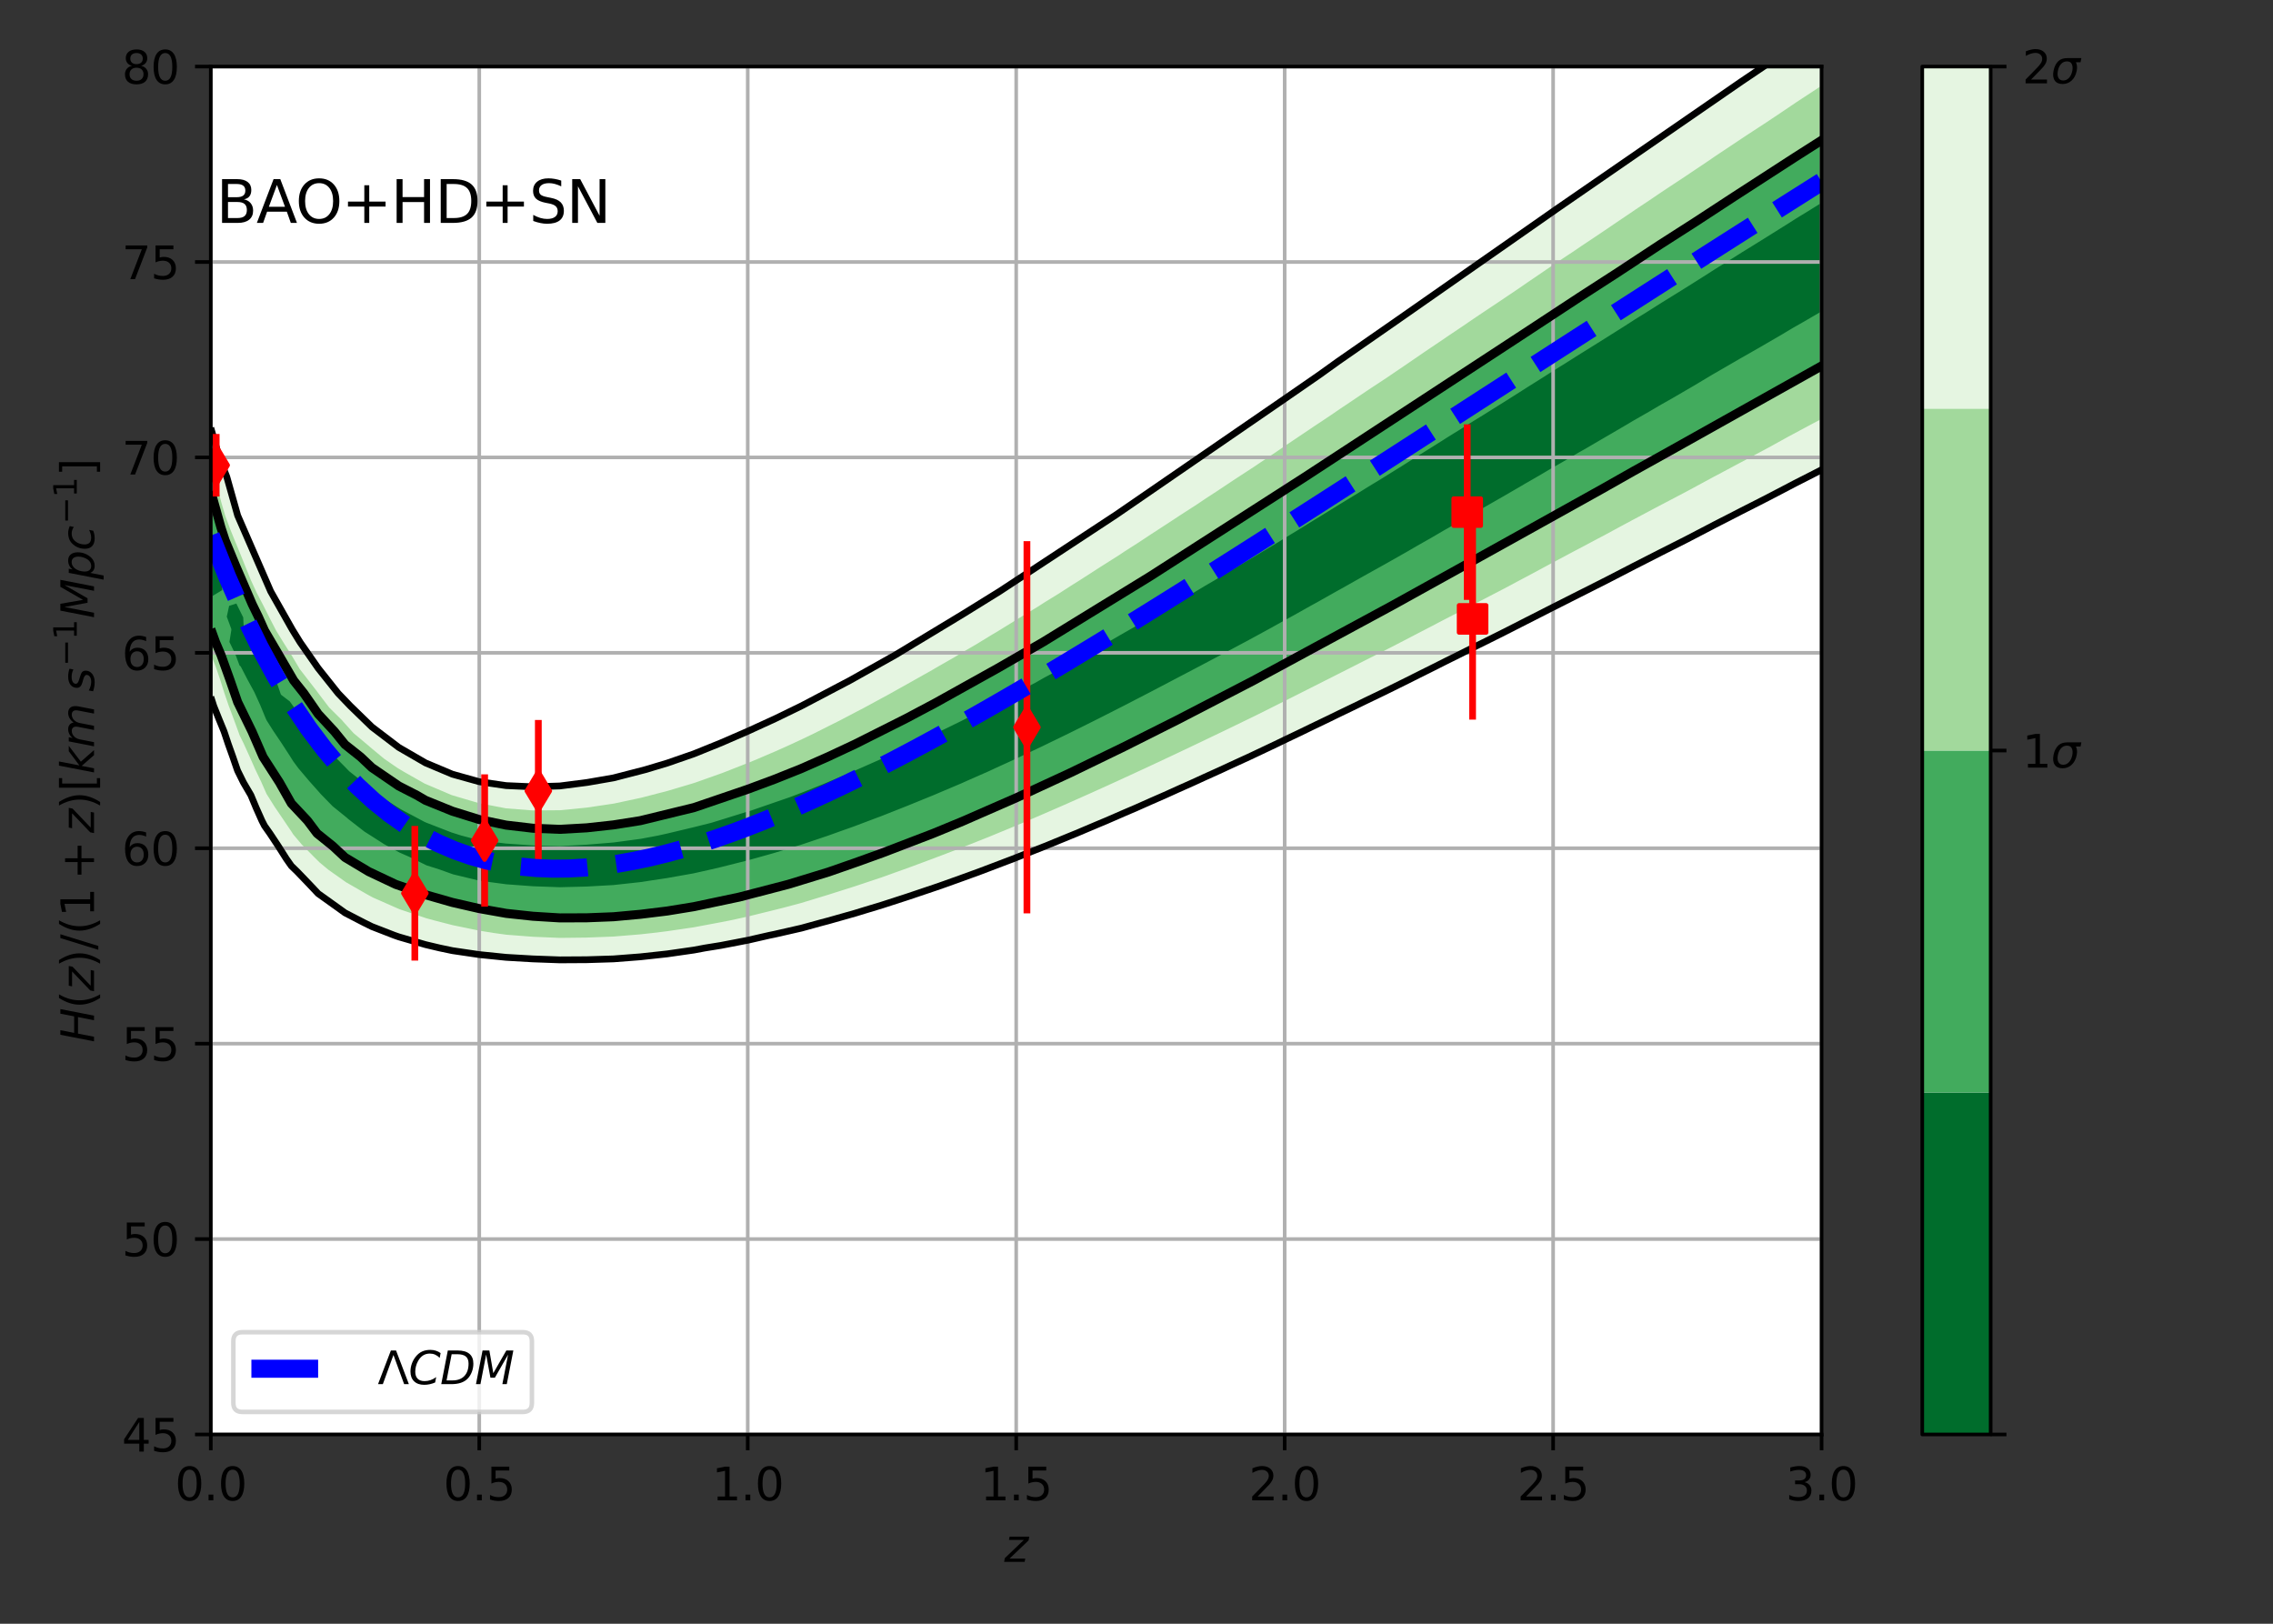<?xml version="1.0" encoding="utf-8" standalone="no"?>
<!DOCTYPE svg PUBLIC "-//W3C//DTD SVG 1.1//EN"
  "http://www.w3.org/Graphics/SVG/1.1/DTD/svg11.dtd">
<svg height="360pt" version="1.1" viewBox="0 0 504 360" width="504pt" xmlns="http://www.w3.org/2000/svg" xmlns:xlink="http://www.w3.org/1999/xlink">
 <rect x="0" y="0" width="504" height="360" fill="#333333" stroke="none"/>
 <defs>
  <style type="text/css">*{stroke-linecap:butt;stroke-linejoin:round;}</style>
 </defs>
 <g id="figure_1">
  <g id="patch_1">
   <path d="M 0 360 
L 504 360 
L 504 0 
L 0 0 
z
" style="fill:none;"/>
  </g>
  <g id="axes_1">
   <g id="patch_2">
    <path d="M 46.742 318.04 
L 403.908 318.04 
L 403.908 14.76 
L 46.742 14.76 
z
" style="fill:#ffffff;"/>
   </g>
   <g id="PathCollection_1">
    <path clip-path="url(#p28ca383173)" d="M 112.223 196.552 
L 118.175 196.992 
L 124.128 197.205 
L 130.081 197.056 
L 136.034 196.725 
L 141.986 196.075 
L 142.051 196.065 
L 147.939 195.178 
L 153.892 194.122 
L 157.805 193.241 
L 159.845 192.766 
L 165.797 191.269 
L 168.864 190.417 
L 171.75 189.605 
L 177.703 187.79 
L 178.29 187.594 
L 183.656 185.787 
L 186.494 184.77 
L 189.609 183.665 
L 194.15 181.946 
L 195.561 181.421 
L 201.372 179.122 
L 201.514 179.066 
L 207.467 176.639 
L 208.255 176.298 
L 213.42 174.111 
L 214.836 173.474 
L 219.372 171.479 
L 221.156 170.65 
L 225.325 168.749 
L 227.26 167.826 
L 231.278 165.932 
L 233.186 165.002 
L 237.231 163.038 
L 238.965 162.178 
L 243.184 160.076 
L 244.617 159.354 
L 249.136 157.054 
L 250.163 156.53 
L 255.089 153.979 
L 255.617 153.706 
L 260.997 150.882 
L 261.042 150.858 
L 266.381 148.058 
L 266.995 147.731 
L 271.717 145.234 
L 272.947 144.571 
L 277.002 142.41 
L 278.9 141.377 
L 282.18 139.586 
L 284.853 138.092 
L 287.282 136.762 
L 290.806 134.78 
L 292.344 133.938 
L 296.758 131.446 
L 297.366 131.114 
L 302.381 128.29 
L 302.711 128.103 
L 307.448 125.466 
L 308.664 124.778 
L 312.426 122.642 
L 314.617 121.369 
L 317.353 119.818 
L 320.57 117.941 
L 322.254 116.994 
L 326.522 114.517 
L 327.145 114.17 
L 332.081 111.346 
L 332.475 111.119 
L 336.972 108.522 
L 338.428 107.661 
L 341.839 105.698 
L 344.381 104.191 
L 346.701 102.874 
L 350.333 100.748 
L 351.566 100.05 
L 356.286 97.298 
L 356.411 97.226 
L 361.243 94.402 
L 362.239 93.804 
L 366.124 91.578 
L 368.192 90.356 
L 371.022 88.754 
L 374.145 86.933 
L 375.871 85.93 
L 380.097 83.4 
L 380.614 83.106 
L 385.494 80.282 
L 386.05 79.953 
L 390.438 77.458 
L 392.003 76.541 
L 395.29 74.634 
L 397.956 73.039 
L 400.124 71.81 
L 403.908 69.609 
L 405 68.986 
L 409.834 66.162 
L 409.861 66.146 
L 409.861 63.338 
L 409.861 60.514 
L 409.861 57.69 
L 409.861 54.866 
L 409.861 52.042 
L 409.861 49.218 
L 409.861 46.394 
L 409.861 43.57 
L 409.861 40.746 
L 409.861 40.657 
L 409.72 40.746 
L 405.204 43.57 
L 403.908 44.364 
L 400.651 46.394 
L 397.956 48.038 
L 396.112 49.218 
L 392.003 51.788 
L 391.598 52.042 
L 387.051 54.866 
L 386.05 55.476 
L 382.54 57.69 
L 380.097 59.195 
L 378.052 60.514 
L 374.145 62.975 
L 373.567 63.338 
L 369.018 66.162 
L 368.192 66.666 
L 364.531 68.986 
L 362.239 70.405 
L 360.062 71.81 
L 356.286 74.19 
L 355.586 74.634 
L 351.066 77.458 
L 350.333 77.909 
L 346.579 80.282 
L 344.381 81.642 
L 342.098 83.106 
L 338.428 85.409 
L 337.618 85.93 
L 333.154 88.754 
L 332.475 89.178 
L 328.642 91.578 
L 326.522 92.879 
L 324.118 94.402 
L 320.57 96.603 
L 319.597 97.226 
L 315.092 100.05 
L 314.617 100.345 
L 310.622 102.874 
L 308.664 104.091 
L 306.078 105.698 
L 302.711 107.745 
L 301.473 108.522 
L 296.843 111.346 
L 296.758 111.397 
L 292.277 114.17 
L 290.806 115.063 
L 287.703 116.994 
L 284.853 118.72 
L 283.101 119.818 
L 278.9 122.352 
L 278.432 122.642 
L 273.684 125.466 
L 272.947 125.897 
L 268.954 128.29 
L 266.995 129.426 
L 264.191 131.114 
L 261.042 132.927 
L 259.371 133.938 
L 255.089 136.381 
L 254.464 136.762 
L 249.511 139.586 
L 249.136 139.794 
L 244.612 142.41 
L 243.184 143.194 
L 239.646 145.234 
L 237.231 146.541 
L 234.589 148.058 
L 231.278 149.821 
L 229.416 150.882 
L 225.325 153.022 
L 224.106 153.706 
L 219.372 156.132 
L 218.647 156.53 
L 213.42 159.148 
L 213.033 159.354 
L 207.467 162.071 
L 207.259 162.178 
L 201.514 164.902 
L 201.312 165.002 
L 195.561 167.641 
L 195.169 167.826 
L 189.609 170.285 
L 188.795 170.65 
L 183.656 172.824 
L 182.121 173.474 
L 177.703 175.234 
L 174.899 176.298 
L 171.75 177.38 
L 166.704 179.122 
L 165.797 179.398 
L 159.845 181.248 
L 157.572 181.946 
L 153.892 182.869 
L 147.939 184.289 
L 145.778 184.77 
L 141.986 185.484 
L 136.034 186.283 
L 130.081 186.773 
L 124.128 187.091 
L 118.175 186.937 
L 112.223 186.526 
L 106.27 185.783 
L 102.433 184.77 
L 100.317 184.101 
L 94.753 181.946 
L 94.364 181.777 
L 89.375 179.122 
L 88.411 178.547 
L 84.854 176.298 
L 82.459 174.377 
L 81.383 173.474 
L 77.796 170.65 
L 76.506 169.331 
L 75.023 167.826 
L 72.206 165.002 
L 70.553 162.986 
L 69.594 162.178 
L 67.543 159.354 
L 65.605 156.53 
L 64.6 155.139 
L 62.713 153.706 
L 61.747 150.882 
L 60.456 148.058 
L 58.648 145.489 
L 57.8 145.234 
L 56.424 142.41 
L 54.56 139.586 
L 54.424 136.762 
L 53.025 133.938 
L 52.695 133.194 
L 50.378 133.938 
L 49.765 136.762 
L 50.805 139.586 
L 50.353 142.41 
L 51.724 145.234 
L 52.695 147.849 
L 52.966 148.058 
L 54.425 150.882 
L 55.962 153.706 
L 57.245 156.53 
L 58.406 159.354 
L 58.648 159.899 
L 60.086 162.178 
L 61.988 165.002 
L 63.826 167.826 
L 64.6 169.058 
L 65.775 170.65 
L 68.169 173.474 
L 70.553 176.151 
L 70.669 176.298 
L 73.419 179.122 
L 76.506 181.614 
L 76.875 181.946 
L 80.504 184.77 
L 82.459 186.012 
L 84.924 187.594 
L 88.411 189.488 
L 90.531 190.417 
L 94.364 192.315 
L 97.279 193.241 
L 100.317 194.33 
L 106.27 195.758 
L 108.552 196.065 
z
" style="fill:#006d2c;stroke:#006d2c;"/>
    <path clip-path="url(#p28ca383173)" d="M 49.776 131.114 
L 49.7 128.29 
L 49.327 125.466 
L 48.201 122.642 
L 47.265 119.818 
L 46.742 117.787 
L 46.742 119.818 
L 46.742 122.642 
L 46.742 125.466 
L 46.742 128.29 
L 46.742 131.114 
L 46.742 132.948 
z
" style="fill:#006d2c;stroke:#006d2c;"/>
   </g>
   <g id="PathCollection_2">
    <defs>
     <path d="M 112.223 -157.498 
L 118.175 -156.86 
L 124.128 -156.492 
L 130.081 -156.514 
L 136.034 -156.748 
L 141.986 -157.291 
L 147.939 -158.02 
L 149.738 -158.287 
L 153.892 -158.989 
L 159.845 -160.225 
L 163.933 -161.111 
L 165.797 -161.566 
L 171.75 -163.127 
L 174.788 -163.935 
L 177.703 -164.796 
L 183.656 -166.649 
L 184 -166.759 
L 189.609 -168.722 
L 192.101 -169.583 
L 195.561 -170.863 
L 199.731 -172.406 
L 201.514 -173.101 
L 206.949 -175.23 
L 207.467 -175.442 
L 213.42 -177.903 
L 213.786 -178.054 
L 219.372 -180.469 
L 220.327 -180.878 
L 225.325 -183.11 
L 226.659 -183.702 
L 231.278 -185.828 
L 232.807 -186.526 
L 237.231 -188.618 
L 238.796 -189.35 
L 243.184 -191.474 
L 244.65 -192.174 
L 249.136 -194.39 
L 250.388 -194.998 
L 255.089 -197.358 
L 256.029 -197.822 
L 261.042 -200.372 
L 261.592 -200.646 
L 266.995 -203.422 
L 267.09 -203.47 
L 272.537 -206.294 
L 272.947 -206.511 
L 277.938 -209.118 
L 278.9 -209.631 
L 283.218 -211.942 
L 284.853 -212.835 
L 288.452 -214.766 
L 290.806 -216.054 
L 293.668 -217.59 
L 296.758 -219.28 
L 298.875 -220.414 
L 302.711 -222.508 
L 304.08 -223.238 
L 308.664 -225.729 
L 309.273 -226.062 
L 314.363 -228.886 
L 314.617 -229.03 
L 319.463 -231.71 
L 320.57 -232.335 
L 324.574 -234.534 
L 326.522 -235.625 
L 329.707 -237.358 
L 332.475 -238.892 
L 334.797 -240.182 
L 338.428 -242.237 
L 339.812 -243.006 
L 344.381 -245.588 
L 344.822 -245.83 
L 349.914 -248.654 
L 350.333 -248.891 
L 355.028 -251.478 
L 356.286 -252.187 
L 360.049 -254.302 
L 362.239 -255.561 
L 365.067 -257.126 
L 368.192 -258.889 
L 370.131 -259.95 
L 374.145 -262.185 
L 375.192 -262.774 
L 380.097 -265.582 
L 380.126 -265.598 
L 385.217 -268.422 
L 386.05 -268.894 
L 390.324 -271.246 
L 392.003 -272.188 
L 395.35 -274.07 
L 397.956 -275.565 
L 400.376 -276.894 
L 403.908 -278.868 
L 405.445 -279.718 
L 409.861 -282.202 
L 409.861 -282.542 
L 409.861 -285.366 
L 409.861 -288.19 
L 409.861 -291.014 
L 409.861 -293.838 
L 409.861 -293.854 
L 409.834 -293.838 
L 405 -291.014 
L 403.908 -290.391 
L 400.124 -288.19 
L 397.956 -286.961 
L 395.29 -285.366 
L 392.003 -283.459 
L 390.438 -282.542 
L 386.05 -280.047 
L 385.494 -279.718 
L 380.614 -276.894 
L 380.097 -276.6 
L 375.871 -274.07 
L 374.145 -273.067 
L 371.022 -271.246 
L 368.192 -269.644 
L 366.124 -268.422 
L 362.239 -266.196 
L 361.243 -265.598 
L 356.411 -262.774 
L 356.286 -262.702 
L 351.566 -259.95 
L 350.333 -259.252 
L 346.701 -257.126 
L 344.381 -255.809 
L 341.839 -254.302 
L 338.428 -252.339 
L 336.972 -251.478 
L 332.475 -248.881 
L 332.081 -248.654 
L 327.145 -245.83 
L 326.522 -245.483 
L 322.254 -243.006 
L 320.57 -242.059 
L 317.353 -240.182 
L 314.617 -238.631 
L 312.426 -237.358 
L 308.664 -235.222 
L 307.448 -234.534 
L 302.711 -231.897 
L 302.381 -231.71 
L 297.366 -228.886 
L 296.758 -228.554 
L 292.344 -226.062 
L 290.806 -225.22 
L 287.282 -223.238 
L 284.853 -221.908 
L 282.18 -220.414 
L 278.9 -218.623 
L 277.002 -217.59 
L 272.947 -215.429 
L 271.717 -214.766 
L 266.995 -212.269 
L 266.381 -211.942 
L 261.042 -209.142 
L 260.997 -209.118 
L 255.617 -206.294 
L 255.089 -206.021 
L 250.163 -203.47 
L 249.136 -202.946 
L 244.617 -200.646 
L 243.184 -199.924 
L 238.965 -197.822 
L 237.231 -196.962 
L 233.186 -194.998 
L 231.278 -194.068 
L 227.26 -192.174 
L 225.325 -191.251 
L 221.156 -189.35 
L 219.372 -188.521 
L 214.836 -186.526 
L 213.42 -185.889 
L 208.255 -183.702 
L 207.467 -183.361 
L 201.514 -180.934 
L 201.372 -180.878 
L 195.561 -178.579 
L 194.15 -178.054 
L 189.609 -176.335 
L 186.494 -175.23 
L 183.656 -174.213 
L 178.29 -172.406 
L 177.703 -172.21 
L 171.75 -170.395 
L 168.864 -169.583 
L 165.797 -168.731 
L 159.845 -167.234 
L 157.805 -166.759 
L 153.892 -165.878 
L 147.939 -164.822 
L 142.051 -163.935 
L 141.986 -163.925 
L 136.034 -163.275 
L 130.081 -162.944 
L 124.128 -162.795 
L 118.175 -163.008 
L 112.223 -163.448 
L 108.552 -163.935 
L 106.27 -164.242 
L 100.317 -165.67 
L 97.279 -166.759 
L 94.364 -167.685 
L 90.531 -169.583 
L 88.411 -170.512 
L 84.924 -172.406 
L 82.459 -173.988 
L 80.504 -175.23 
L 76.875 -178.054 
L 76.506 -178.386 
L 73.419 -180.878 
L 70.669 -183.702 
L 70.553 -183.849 
L 68.169 -186.526 
L 65.775 -189.35 
L 64.6 -190.942 
L 63.826 -192.174 
L 61.988 -194.998 
L 60.086 -197.822 
L 58.648 -200.101 
L 58.406 -200.646 
L 57.245 -203.47 
L 55.962 -206.294 
L 54.425 -209.118 
L 52.966 -211.942 
L 52.695 -212.151 
L 51.724 -214.766 
L 50.353 -217.59 
L 50.805 -220.414 
L 49.765 -223.238 
L 50.378 -226.062 
L 52.695 -226.806 
L 53.025 -226.062 
L 54.424 -223.238 
L 54.56 -220.414 
L 56.424 -217.59 
L 57.8 -214.766 
L 58.648 -214.511 
L 60.456 -211.942 
L 61.747 -209.118 
L 62.713 -206.294 
L 64.6 -204.861 
L 65.605 -203.47 
L 67.543 -200.646 
L 69.594 -197.822 
L 70.553 -197.014 
L 72.206 -194.998 
L 75.023 -192.174 
L 76.506 -190.669 
L 77.796 -189.35 
L 81.383 -186.526 
L 82.459 -185.623 
L 84.854 -183.702 
L 88.411 -181.453 
L 89.375 -180.878 
L 94.364 -178.223 
L 94.753 -178.054 
L 100.317 -175.899 
L 102.433 -175.23 
L 106.27 -174.217 
L 112.223 -173.474 
L 118.175 -173.063 
L 124.128 -172.909 
L 130.081 -173.227 
L 136.034 -173.717 
L 141.986 -174.516 
L 145.778 -175.23 
L 147.939 -175.711 
L 153.892 -177.131 
L 157.572 -178.054 
L 159.845 -178.752 
L 165.797 -180.602 
L 166.704 -180.878 
L 171.75 -182.62 
L 174.899 -183.702 
L 177.703 -184.766 
L 182.121 -186.526 
L 183.656 -187.176 
L 188.795 -189.35 
L 189.609 -189.715 
L 195.169 -192.174 
L 195.561 -192.359 
L 201.312 -194.998 
L 201.514 -195.098 
L 207.259 -197.822 
L 207.467 -197.929 
L 213.033 -200.646 
L 213.42 -200.852 
L 218.647 -203.47 
L 219.372 -203.868 
L 224.106 -206.294 
L 225.325 -206.978 
L 229.416 -209.118 
L 231.278 -210.179 
L 234.589 -211.942 
L 237.231 -213.459 
L 239.646 -214.766 
L 243.184 -216.806 
L 244.612 -217.59 
L 249.136 -220.206 
L 249.511 -220.414 
L 254.464 -223.238 
L 255.089 -223.619 
L 259.371 -226.062 
L 261.042 -227.073 
L 264.191 -228.886 
L 266.995 -230.574 
L 268.954 -231.71 
L 272.947 -234.103 
L 273.684 -234.534 
L 278.432 -237.358 
L 278.9 -237.648 
L 283.101 -240.182 
L 284.853 -241.28 
L 287.703 -243.006 
L 290.806 -244.937 
L 292.277 -245.83 
L 296.758 -248.603 
L 296.843 -248.654 
L 301.473 -251.478 
L 302.711 -252.255 
L 306.078 -254.302 
L 308.664 -255.909 
L 310.622 -257.126 
L 314.617 -259.655 
L 315.092 -259.95 
L 319.597 -262.774 
L 320.57 -263.397 
L 324.118 -265.598 
L 326.522 -267.121 
L 328.642 -268.422 
L 332.475 -270.822 
L 333.154 -271.246 
L 337.618 -274.07 
L 338.428 -274.591 
L 342.098 -276.894 
L 344.381 -278.358 
L 346.579 -279.718 
L 350.333 -282.091 
L 351.066 -282.542 
L 355.586 -285.366 
L 356.286 -285.81 
L 360.062 -288.19 
L 362.239 -289.595 
L 364.531 -291.014 
L 368.192 -293.334 
L 369.018 -293.838 
L 373.567 -296.662 
L 374.145 -297.025 
L 378.052 -299.486 
L 380.097 -300.805 
L 382.54 -302.31 
L 386.05 -304.524 
L 387.051 -305.134 
L 391.598 -307.958 
L 392.003 -308.212 
L 396.112 -310.782 
L 397.956 -311.962 
L 400.651 -313.606 
L 403.908 -315.636 
L 405.204 -316.43 
L 409.72 -319.254 
L 409.861 -319.343 
L 409.861 -322.078 
L 409.861 -324.902 
L 409.861 -327.726 
L 409.861 -330.55 
L 409.861 -332.693 
L 406.56 -330.55 
L 403.908 -328.878 
L 402.118 -327.726 
L 397.956 -325.103 
L 397.649 -324.902 
L 393.369 -322.078 
L 392.003 -321.207 
L 388.988 -319.254 
L 386.05 -317.406 
L 384.553 -316.43 
L 380.134 -313.606 
L 380.097 -313.583 
L 375.91 -310.782 
L 374.145 -309.647 
L 371.547 -307.958 
L 368.192 -305.838 
L 367.118 -305.134 
L 362.772 -302.31 
L 362.239 -301.973 
L 358.534 -299.486 
L 356.286 -298.035 
L 354.195 -296.662 
L 350.333 -294.19 
L 349.796 -293.838 
L 345.502 -291.014 
L 344.381 -290.304 
L 341.222 -288.19 
L 338.428 -286.385 
L 336.9 -285.366 
L 332.599 -282.542 
L 332.475 -282.463 
L 328.309 -279.718 
L 326.522 -278.589 
L 323.965 -276.894 
L 320.57 -274.701 
L 319.618 -274.07 
L 315.379 -271.246 
L 314.617 -270.759 
L 311.124 -268.422 
L 308.664 -266.829 
L 306.774 -265.598 
L 302.711 -262.976 
L 302.4 -262.774 
L 298.119 -259.95 
L 296.758 -259.087 
L 293.772 -257.126 
L 290.806 -255.207 
L 289.417 -254.302 
L 285.138 -251.478 
L 284.853 -251.298 
L 280.827 -248.654 
L 278.9 -247.414 
L 276.417 -245.83 
L 272.947 -243.6 
L 272.007 -243.006 
L 267.626 -240.182 
L 266.995 -239.789 
L 263.143 -237.358 
L 261.042 -236.028 
L 258.646 -234.534 
L 255.089 -232.264 
L 254.192 -231.71 
L 249.71 -228.886 
L 249.136 -228.532 
L 245.089 -226.062 
L 243.184 -224.88 
L 240.457 -223.238 
L 237.231 -221.248 
L 235.828 -220.414 
L 231.278 -217.645 
L 231.185 -217.59 
L 226.326 -214.766 
L 225.325 -214.181 
L 221.395 -211.942 
L 219.372 -210.78 
L 216.397 -209.118 
L 213.42 -207.445 
L 211.313 -206.294 
L 207.467 -204.188 
L 206.121 -203.47 
L 201.514 -201.021 
L 200.791 -200.646 
L 195.561 -197.962 
L 195.283 -197.822 
L 189.609 -195.03 
L 189.544 -194.998 
L 183.656 -192.242 
L 183.51 -192.174 
L 177.703 -189.612 
L 177.089 -189.35 
L 171.75 -187.229 
L 169.978 -186.526 
L 165.797 -185.014 
L 162.218 -183.702 
L 159.845 -182.932 
L 153.892 -180.954 
L 153.626 -180.878 
L 147.939 -179.48 
L 141.987 -178.054 
L 141.986 -178.054 
L 136.034 -177.113 
L 130.081 -176.462 
L 124.128 -176.127 
L 118.175 -176.371 
L 112.223 -177.064 
L 107.506 -178.054 
L 106.27 -178.297 
L 100.317 -180.146 
L 98.615 -180.878 
L 94.364 -182.557 
L 92.397 -183.702 
L 88.411 -185.745 
L 87.255 -186.526 
L 83.12 -189.35 
L 82.459 -189.817 
L 79.969 -192.174 
L 76.506 -194.921 
L 76.421 -194.998 
L 74.152 -197.822 
L 71.555 -200.646 
L 70.553 -201.708 
L 69.251 -203.47 
L 67.371 -206.294 
L 65.123 -209.118 
L 64.6 -209.87 
L 63.489 -211.942 
L 61.84 -214.766 
L 60.132 -217.59 
L 58.648 -220.205 
L 58.505 -220.414 
L 57.292 -223.238 
L 55.912 -226.062 
L 54.57 -228.886 
L 53.375 -231.71 
L 52.695 -233.506 
L 52.264 -234.534 
L 51.036 -237.358 
L 49.926 -240.182 
L 49.002 -243.006 
L 48.168 -245.83 
L 47.41 -248.654 
L 46.742 -251.078 
L 46.742 -248.654 
L 46.742 -245.83 
L 46.742 -243.006 
L 46.742 -242.213 
L 47.265 -240.182 
L 48.201 -237.358 
L 49.327 -234.534 
L 49.7 -231.71 
L 49.776 -228.886 
L 46.742 -227.052 
L 46.742 -226.062 
L 46.742 -223.238 
L 46.742 -220.531 
L 46.807 -220.414 
L 47.806 -217.59 
L 49.009 -214.766 
L 50.08 -211.942 
L 51.043 -209.118 
L 51.99 -206.294 
L 52.695 -204.339 
L 53.16 -203.47 
L 54.538 -200.646 
L 55.876 -197.822 
L 57.153 -194.998 
L 58.334 -192.174 
L 58.648 -191.467 
L 60.11 -189.35 
L 61.969 -186.526 
L 63.57 -183.702 
L 64.6 -181.872 
L 65.492 -180.878 
L 68.179 -178.054 
L 70.303 -175.23 
L 70.553 -174.928 
L 73.814 -172.406 
L 76.506 -169.899 
L 76.986 -169.583 
L 81.748 -166.759 
L 82.459 -166.329 
L 87.72 -163.935 
L 88.411 -163.647 
L 94.364 -161.622 
L 96.079 -161.111 
L 100.317 -159.918 
L 106.27 -158.556 
L 107.775 -158.287 
z
" id="mb95f0822f9" style="stroke:#42ab5d;"/>
    </defs>
    <g clip-path="url(#p28ca383173)">
     <use style="fill:#42ab5d;stroke:#42ab5d;" x="0" xlink:href="#mb95f0822f9" y="360"/>
    </g>
   </g>
   <g id="PathCollection_3">
    <path clip-path="url(#p28ca383173)" d="M 112.223 207.734 
L 118.175 208.192 
L 124.128 208.438 
L 130.081 208.369 
L 136.034 208.145 
L 141.986 207.657 
L 144.662 207.361 
L 147.939 206.961 
L 153.892 206.089 
L 159.845 204.974 
L 162.067 204.537 
L 165.797 203.725 
L 171.75 202.261 
L 173.931 201.713 
L 177.703 200.708 
L 183.656 198.896 
L 183.679 198.889 
L 189.609 197.009 
L 192.438 196.065 
L 195.561 195.023 
L 200.537 193.241 
L 201.514 192.895 
L 207.467 190.679 
L 208.157 190.417 
L 213.42 188.407 
L 215.466 187.594 
L 219.372 186.04 
L 222.453 184.77 
L 225.325 183.583 
L 229.179 181.946 
L 231.278 181.048 
L 235.701 179.122 
L 237.231 178.448 
L 242.061 176.298 
L 243.184 175.79 
L 248.29 173.474 
L 249.136 173.083 
L 254.41 170.65 
L 255.089 170.331 
L 260.438 167.826 
L 261.042 167.538 
L 266.39 165.002 
L 266.995 164.71 
L 272.278 162.178 
L 272.947 161.852 
L 278.101 159.354 
L 278.9 158.961 
L 283.762 156.53 
L 284.853 155.98 
L 289.375 153.706 
L 290.806 152.981 
L 294.967 150.882 
L 296.758 149.972 
L 300.552 148.058 
L 302.711 146.96 
L 306.139 145.234 
L 308.664 143.952 
L 311.645 142.41 
L 314.617 140.863 
L 317.083 139.586 
L 320.57 137.763 
L 322.517 136.762 
L 326.522 134.675 
L 327.968 133.938 
L 332.475 131.602 
L 333.413 131.114 
L 338.428 128.447 
L 338.73 128.29 
L 343.983 125.466 
L 344.381 125.254 
L 349.287 122.642 
L 350.333 122.091 
L 354.616 119.818 
L 356.286 118.939 
L 359.875 116.994 
L 362.239 115.725 
L 365.167 114.17 
L 368.192 112.567 
L 370.524 111.346 
L 374.145 109.443 
L 375.857 108.522 
L 380.097 106.223 
L 381.096 105.698 
L 386.05 103.054 
L 386.396 102.874 
L 391.681 100.05 
L 392.003 99.88 
L 396.817 97.226 
L 397.956 96.612 
L 402.088 94.402 
L 403.908 93.441 
L 407.37 91.578 
L 409.861 90.252 
L 409.861 88.754 
L 409.861 85.93 
L 409.861 83.106 
L 409.861 80.282 
L 409.861 77.798 
L 405.445 80.282 
L 403.908 81.132 
L 400.376 83.106 
L 397.956 84.435 
L 395.35 85.93 
L 392.003 87.812 
L 390.324 88.754 
L 386.05 91.106 
L 385.217 91.578 
L 380.126 94.402 
L 380.097 94.418 
L 375.192 97.226 
L 374.145 97.815 
L 370.131 100.05 
L 368.192 101.111 
L 365.067 102.874 
L 362.239 104.439 
L 360.049 105.698 
L 356.286 107.813 
L 355.028 108.522 
L 350.333 111.109 
L 349.914 111.346 
L 344.822 114.17 
L 344.381 114.412 
L 339.812 116.994 
L 338.428 117.763 
L 334.797 119.818 
L 332.475 121.108 
L 329.707 122.642 
L 326.522 124.375 
L 324.574 125.466 
L 320.57 127.665 
L 319.463 128.29 
L 314.617 130.97 
L 314.363 131.114 
L 309.273 133.938 
L 308.664 134.271 
L 304.08 136.762 
L 302.711 137.492 
L 298.875 139.586 
L 296.758 140.72 
L 293.668 142.41 
L 290.806 143.946 
L 288.452 145.234 
L 284.853 147.165 
L 283.218 148.058 
L 278.9 150.369 
L 277.938 150.882 
L 272.947 153.489 
L 272.537 153.706 
L 267.09 156.53 
L 266.995 156.578 
L 261.592 159.354 
L 261.042 159.628 
L 256.029 162.178 
L 255.089 162.642 
L 250.388 165.002 
L 249.136 165.61 
L 244.65 167.826 
L 243.184 168.526 
L 238.796 170.65 
L 237.231 171.382 
L 232.807 173.474 
L 231.278 174.172 
L 226.659 176.298 
L 225.325 176.89 
L 220.327 179.122 
L 219.372 179.531 
L 213.786 181.946 
L 213.42 182.097 
L 207.467 184.558 
L 206.949 184.77 
L 201.514 186.899 
L 199.731 187.594 
L 195.561 189.137 
L 192.101 190.417 
L 189.609 191.278 
L 184 193.241 
L 183.656 193.351 
L 177.703 195.204 
L 174.788 196.065 
L 171.75 196.873 
L 165.797 198.434 
L 163.933 198.889 
L 159.845 199.775 
L 153.892 201.011 
L 149.738 201.713 
L 147.939 201.98 
L 141.986 202.709 
L 136.034 203.252 
L 130.081 203.486 
L 124.128 203.508 
L 118.175 203.14 
L 112.223 202.502 
L 107.775 201.713 
L 106.27 201.444 
L 100.317 200.082 
L 96.079 198.889 
L 94.364 198.378 
L 88.411 196.353 
L 87.72 196.065 
L 82.459 193.671 
L 81.748 193.241 
L 76.986 190.417 
L 76.506 190.101 
L 73.814 187.594 
L 70.553 185.072 
L 70.303 184.77 
L 68.179 181.946 
L 65.492 179.122 
L 64.6 178.128 
L 63.57 176.298 
L 61.969 173.474 
L 60.11 170.65 
L 58.648 168.533 
L 58.334 167.826 
L 57.153 165.002 
L 55.876 162.178 
L 54.538 159.354 
L 53.16 156.53 
L 52.695 155.661 
L 51.99 153.706 
L 51.043 150.882 
L 50.08 148.058 
L 49.009 145.234 
L 47.806 142.41 
L 46.807 139.586 
L 46.742 139.469 
L 46.742 139.586 
L 46.742 142.41 
L 46.742 145.234 
L 46.742 146.384 
L 47.388 148.058 
L 48.352 150.882 
L 49.24 153.706 
L 50.203 156.53 
L 51.261 159.354 
L 52.298 162.178 
L 52.695 163.279 
L 53.549 165.002 
L 54.832 167.826 
L 56.082 170.65 
L 57.429 173.474 
L 58.648 176.238 
L 58.685 176.298 
L 60.459 179.122 
L 62.381 181.946 
L 64.289 184.77 
L 64.6 185.273 
L 66.557 187.594 
L 69.351 190.417 
L 70.553 191.604 
L 72.525 193.241 
L 76.506 196.055 
L 76.525 196.065 
L 81.451 198.889 
L 82.459 199.433 
L 87.629 201.713 
L 88.411 202.05 
L 94.364 204.061 
L 96.114 204.537 
L 100.317 205.618 
L 106.27 206.84 
L 109.507 207.361 
z
" style="fill:#a2d99c;stroke:#a2d99c;"/>
    <path clip-path="url(#p28ca383173)" d="M 112.223 182.936 
L 118.175 183.629 
L 124.128 183.873 
L 130.081 183.538 
L 136.034 182.887 
L 141.986 181.946 
L 141.987 181.946 
L 147.939 180.52 
L 153.626 179.122 
L 153.892 179.046 
L 159.845 177.068 
L 162.218 176.298 
L 165.797 174.986 
L 169.978 173.474 
L 171.75 172.771 
L 177.089 170.65 
L 177.703 170.388 
L 183.51 167.826 
L 183.656 167.758 
L 189.544 165.002 
L 189.609 164.97 
L 195.283 162.178 
L 195.561 162.038 
L 200.791 159.354 
L 201.514 158.979 
L 206.121 156.53 
L 207.467 155.812 
L 211.313 153.706 
L 213.42 152.555 
L 216.397 150.882 
L 219.372 149.22 
L 221.395 148.058 
L 225.325 145.819 
L 226.326 145.234 
L 231.185 142.41 
L 231.278 142.355 
L 235.828 139.586 
L 237.231 138.752 
L 240.457 136.762 
L 243.184 135.12 
L 245.089 133.938 
L 249.136 131.468 
L 249.71 131.114 
L 254.192 128.29 
L 255.089 127.736 
L 258.646 125.466 
L 261.042 123.972 
L 263.143 122.642 
L 266.995 120.211 
L 267.626 119.818 
L 272.007 116.994 
L 272.947 116.4 
L 276.417 114.17 
L 278.9 112.586 
L 280.827 111.346 
L 284.853 108.702 
L 285.138 108.522 
L 289.417 105.698 
L 290.806 104.793 
L 293.772 102.874 
L 296.758 100.913 
L 298.119 100.05 
L 302.4 97.226 
L 302.711 97.024 
L 306.774 94.402 
L 308.664 93.171 
L 311.124 91.578 
L 314.617 89.241 
L 315.379 88.754 
L 319.618 85.93 
L 320.57 85.299 
L 323.965 83.106 
L 326.522 81.411 
L 328.309 80.282 
L 332.475 77.537 
L 332.599 77.458 
L 336.9 74.634 
L 338.428 73.615 
L 341.222 71.81 
L 344.381 69.696 
L 345.502 68.986 
L 349.796 66.162 
L 350.333 65.81 
L 354.195 63.338 
L 356.286 61.965 
L 358.534 60.514 
L 362.239 58.027 
L 362.772 57.69 
L 367.118 54.866 
L 368.192 54.162 
L 371.547 52.042 
L 374.145 50.353 
L 375.91 49.218 
L 380.097 46.417 
L 380.134 46.394 
L 384.553 43.57 
L 386.05 42.594 
L 388.988 40.746 
L 392.003 38.793 
L 393.369 37.922 
L 397.649 35.098 
L 397.956 34.897 
L 402.118 32.274 
L 403.908 31.122 
L 406.56 29.45 
L 409.861 27.307 
L 409.861 26.626 
L 409.861 23.802 
L 409.861 20.978 
L 409.861 18.154 
L 409.861 15.33 
L 409.861 14.483 
L 408.597 15.33 
L 404.278 18.154 
L 403.908 18.4 
L 399.968 20.978 
L 397.956 22.3 
L 395.743 23.802 
L 392.003 26.303 
L 391.524 26.626 
L 387.197 29.45 
L 386.05 30.21 
L 382.957 32.274 
L 380.097 34.173 
L 378.758 35.098 
L 374.55 37.922 
L 374.145 38.2 
L 370.291 40.746 
L 368.192 42.137 
L 366.078 43.57 
L 362.239 46.128 
L 361.858 46.394 
L 357.673 49.218 
L 356.286 50.167 
L 353.504 52.042 
L 350.333 54.157 
L 349.3 54.866 
L 345.043 57.69 
L 344.381 58.138 
L 340.892 60.514 
L 338.428 62.19 
L 336.772 63.338 
L 332.586 66.162 
L 332.475 66.238 
L 328.355 68.986 
L 326.522 70.214 
L 324.19 71.81 
L 320.57 74.24 
L 320.008 74.634 
L 315.816 77.458 
L 314.617 78.278 
L 311.7 80.282 
L 308.664 82.34 
L 307.545 83.106 
L 303.262 85.93 
L 302.711 86.299 
L 299.065 88.754 
L 296.758 90.297 
L 294.895 91.578 
L 290.806 94.298 
L 290.658 94.402 
L 286.454 97.226 
L 284.853 98.302 
L 282.302 100.05 
L 278.9 102.316 
L 278.085 102.874 
L 273.759 105.698 
L 272.947 106.232 
L 269.505 108.522 
L 266.995 110.156 
L 265.233 111.346 
L 261.042 114.052 
L 260.869 114.17 
L 256.551 116.994 
L 255.089 117.936 
L 252.251 119.818 
L 249.136 121.805 
L 247.886 122.642 
L 243.43 125.466 
L 243.184 125.622 
L 239.045 128.29 
L 237.231 129.422 
L 234.614 131.114 
L 231.278 133.171 
L 230.09 133.938 
L 225.47 136.762 
L 225.325 136.849 
L 220.895 139.586 
L 219.372 140.487 
L 216.232 142.41 
L 213.42 144.047 
L 211.452 145.234 
L 207.467 147.516 
L 206.549 148.058 
L 201.533 150.882 
L 201.514 150.892 
L 196.483 153.706 
L 195.561 154.197 
L 191.27 156.53 
L 189.609 157.39 
L 185.867 159.354 
L 183.656 160.461 
L 180.242 162.178 
L 177.703 163.4 
L 174.242 165.002 
L 171.75 166.109 
L 167.749 167.826 
L 165.797 168.634 
L 160.661 170.65 
L 159.845 170.962 
L 153.892 173.075 
L 152.581 173.474 
L 147.939 174.852 
L 142.38 176.298 
L 141.986 176.396 
L 136.034 177.667 
L 130.081 178.553 
L 124.307 179.122 
L 124.128 179.137 
L 118.175 179.184 
L 117.374 179.122 
L 112.223 178.717 
L 106.27 177.565 
L 101.955 176.298 
L 100.317 175.807 
L 94.844 173.474 
L 94.364 173.267 
L 89.753 170.65 
L 88.411 169.847 
L 85.486 167.826 
L 82.459 165.316 
L 82.111 165.002 
L 78.739 162.178 
L 76.506 159.7 
L 76.214 159.354 
L 73.368 156.53 
L 71.22 153.706 
L 70.553 152.804 
L 69.061 150.882 
L 66.88 148.058 
L 65.206 145.234 
L 64.6 144.272 
L 63.415 142.41 
L 61.676 139.586 
L 60.217 136.762 
L 58.795 133.938 
L 58.648 133.657 
L 57.326 131.114 
L 56.031 128.29 
L 54.89 125.466 
L 53.753 122.642 
L 52.695 120.07 
L 52.587 119.818 
L 51.451 116.994 
L 50.409 114.17 
L 49.582 111.346 
L 48.841 108.522 
L 48.021 105.698 
L 47.089 102.874 
L 46.742 101.715 
L 46.742 102.874 
L 46.742 105.698 
L 46.742 108.522 
L 46.742 108.922 
L 47.41 111.346 
L 48.168 114.17 
L 49.002 116.994 
L 49.926 119.818 
L 51.036 122.642 
L 52.264 125.466 
L 52.695 126.494 
L 53.375 128.29 
L 54.57 131.114 
L 55.912 133.938 
L 57.292 136.762 
L 58.505 139.586 
L 58.648 139.795 
L 60.132 142.41 
L 61.84 145.234 
L 63.489 148.058 
L 64.6 150.13 
L 65.123 150.882 
L 67.371 153.706 
L 69.251 156.53 
L 70.553 158.292 
L 71.555 159.354 
L 74.152 162.178 
L 76.421 165.002 
L 76.506 165.079 
L 79.969 167.826 
L 82.459 170.183 
L 83.12 170.65 
L 87.255 173.474 
L 88.411 174.255 
L 92.397 176.298 
L 94.364 177.443 
L 98.615 179.122 
L 100.317 179.854 
L 106.27 181.703 
L 107.506 181.946 
z
" style="fill:#a2d99c;stroke:#a2d99c;"/>
   </g>
   <g id="PathCollection_4">
    <path clip-path="url(#p28ca383173)" d="M 100.317 210.769 
L 106.27 211.644 
L 112.223 212.25 
L 118.175 212.598 
L 124.128 212.814 
L 130.081 212.779 
L 136.034 212.595 
L 141.986 212.135 
L 147.939 211.488 
L 153.892 210.633 
L 156.278 210.185 
L 159.845 209.611 
L 165.797 208.465 
L 170.629 207.361 
L 171.75 207.133 
L 177.703 205.776 
L 182.205 204.537 
L 183.656 204.156 
L 189.609 202.472 
L 192.091 201.713 
L 195.561 200.663 
L 201.039 198.889 
L 201.514 198.731 
L 207.467 196.725 
L 209.366 196.065 
L 213.42 194.612 
L 217.192 193.241 
L 219.372 192.414 
L 224.628 190.417 
L 225.325 190.14 
L 231.278 187.785 
L 231.764 187.594 
L 237.231 185.35 
L 238.658 184.77 
L 243.184 182.853 
L 245.352 181.946 
L 249.136 180.299 
L 251.883 179.122 
L 255.089 177.695 
L 258.283 176.298 
L 261.042 175.047 
L 264.575 173.474 
L 266.995 172.361 
L 270.781 170.65 
L 272.947 169.642 
L 276.909 167.826 
L 278.9 166.888 
L 282.883 165.002 
L 284.853 164.047 
L 288.769 162.178 
L 290.806 161.184 
L 294.621 159.354 
L 296.758 158.308 
L 300.456 156.53 
L 302.711 155.425 
L 306.286 153.706 
L 308.664 152.543 
L 312.019 150.882 
L 314.617 149.576 
L 317.669 148.058 
L 320.57 146.595 
L 323.318 145.234 
L 326.522 143.627 
L 328.997 142.41 
L 332.475 140.678 
L 334.64 139.586 
L 338.428 137.653 
L 340.19 136.762 
L 344.381 134.62 
L 345.744 133.938 
L 350.333 131.619 
L 351.343 131.114 
L 356.286 128.616 
L 356.921 128.29 
L 362.239 125.539 
L 362.383 125.466 
L 367.922 122.642 
L 368.192 122.503 
L 373.51 119.818 
L 374.145 119.493 
L 378.941 116.994 
L 380.097 116.385 
L 384.431 114.17 
L 386.05 113.334 
L 389.966 111.346 
L 392.003 110.302 
L 395.422 108.522 
L 397.956 107.192 
L 400.895 105.698 
L 403.908 104.153 
L 406.401 102.874 
L 409.861 101.084 
L 409.861 100.05 
L 409.861 97.226 
L 409.861 94.402 
L 409.861 91.578 
L 409.861 90.252 
L 407.37 91.578 
L 403.908 93.441 
L 402.088 94.402 
L 397.956 96.612 
L 396.817 97.226 
L 392.003 99.88 
L 391.681 100.05 
L 386.396 102.874 
L 386.05 103.054 
L 381.096 105.698 
L 380.097 106.223 
L 375.857 108.522 
L 374.145 109.443 
L 370.524 111.346 
L 368.192 112.567 
L 365.167 114.17 
L 362.239 115.725 
L 359.875 116.994 
L 356.286 118.939 
L 354.616 119.818 
L 350.333 122.091 
L 349.287 122.642 
L 344.381 125.254 
L 343.983 125.466 
L 338.73 128.29 
L 338.428 128.447 
L 333.413 131.114 
L 332.475 131.602 
L 327.968 133.938 
L 326.522 134.675 
L 322.517 136.762 
L 320.57 137.763 
L 317.083 139.586 
L 314.617 140.863 
L 311.645 142.41 
L 308.664 143.952 
L 306.139 145.234 
L 302.711 146.96 
L 300.552 148.058 
L 296.758 149.972 
L 294.967 150.882 
L 290.806 152.981 
L 289.375 153.706 
L 284.853 155.98 
L 283.762 156.53 
L 278.9 158.961 
L 278.101 159.354 
L 272.947 161.852 
L 272.278 162.178 
L 266.995 164.71 
L 266.39 165.002 
L 261.042 167.538 
L 260.438 167.826 
L 255.089 170.331 
L 254.41 170.65 
L 249.136 173.083 
L 248.29 173.474 
L 243.184 175.79 
L 242.061 176.298 
L 237.231 178.448 
L 235.701 179.122 
L 231.278 181.048 
L 229.179 181.946 
L 225.325 183.583 
L 222.453 184.77 
L 219.372 186.04 
L 215.466 187.594 
L 213.42 188.407 
L 208.157 190.417 
L 207.467 190.679 
L 201.514 192.895 
L 200.537 193.241 
L 195.561 195.023 
L 192.438 196.065 
L 189.609 197.009 
L 183.679 198.889 
L 183.656 198.896 
L 177.703 200.708 
L 173.931 201.713 
L 171.75 202.261 
L 165.797 203.725 
L 162.067 204.537 
L 159.845 204.974 
L 153.892 206.089 
L 147.939 206.961 
L 144.662 207.361 
L 141.986 207.657 
L 136.034 208.145 
L 130.081 208.369 
L 124.128 208.438 
L 118.175 208.192 
L 112.223 207.734 
L 109.507 207.361 
L 106.27 206.84 
L 100.317 205.618 
L 96.114 204.537 
L 94.364 204.061 
L 88.411 202.05 
L 87.629 201.713 
L 82.459 199.433 
L 81.451 198.889 
L 76.525 196.065 
L 76.506 196.055 
L 72.525 193.241 
L 70.553 191.604 
L 69.351 190.417 
L 66.557 187.594 
L 64.6 185.273 
L 64.289 184.77 
L 62.381 181.946 
L 60.459 179.122 
L 58.685 176.298 
L 58.648 176.238 
L 57.429 173.474 
L 56.082 170.65 
L 54.832 167.826 
L 53.549 165.002 
L 52.695 163.279 
L 52.298 162.178 
L 51.261 159.354 
L 50.203 156.53 
L 49.24 153.706 
L 48.352 150.882 
L 47.388 148.058 
L 46.742 146.384 
L 46.742 148.058 
L 46.742 150.882 
L 46.742 153.706 
L 46.742 154.507 
L 47.39 156.53 
L 48.521 159.354 
L 49.68 162.178 
L 50.624 165.002 
L 51.634 167.826 
L 52.604 170.65 
L 52.695 170.889 
L 53.974 173.474 
L 55.628 176.298 
L 56.807 179.122 
L 58.066 181.946 
L 58.648 183.083 
L 59.84 184.77 
L 61.709 187.594 
L 63.5 190.417 
L 64.6 191.98 
L 65.897 193.241 
L 68.611 196.065 
L 70.553 198.125 
L 71.624 198.889 
L 75.568 201.713 
L 76.506 202.39 
L 80.649 204.537 
L 82.459 205.432 
L 87.424 207.361 
L 88.411 207.707 
L 94.364 209.436 
L 97.536 210.185 
z
" style="fill:#e5f5e1;stroke:#e5f5e1;"/>
    <path clip-path="url(#p28ca383173)" d="M 118.175 179.184 
L 124.128 179.137 
L 124.307 179.122 
L 130.081 178.553 
L 136.034 177.667 
L 141.986 176.396 
L 142.38 176.298 
L 147.939 174.852 
L 152.581 173.474 
L 153.892 173.075 
L 159.845 170.962 
L 160.661 170.65 
L 165.797 168.634 
L 167.749 167.826 
L 171.75 166.109 
L 174.242 165.002 
L 177.703 163.4 
L 180.242 162.178 
L 183.656 160.461 
L 185.867 159.354 
L 189.609 157.39 
L 191.27 156.53 
L 195.561 154.197 
L 196.483 153.706 
L 201.514 150.892 
L 201.533 150.882 
L 206.549 148.058 
L 207.467 147.516 
L 211.452 145.234 
L 213.42 144.047 
L 216.232 142.41 
L 219.372 140.487 
L 220.895 139.586 
L 225.325 136.849 
L 225.47 136.762 
L 230.09 133.938 
L 231.278 133.171 
L 234.614 131.114 
L 237.231 129.422 
L 239.045 128.29 
L 243.184 125.622 
L 243.43 125.466 
L 247.886 122.642 
L 249.136 121.805 
L 252.251 119.818 
L 255.089 117.936 
L 256.551 116.994 
L 260.869 114.17 
L 261.042 114.052 
L 265.233 111.346 
L 266.995 110.156 
L 269.505 108.522 
L 272.947 106.232 
L 273.759 105.698 
L 278.085 102.874 
L 278.9 102.316 
L 282.302 100.05 
L 284.853 98.302 
L 286.454 97.226 
L 290.658 94.402 
L 290.806 94.298 
L 294.895 91.578 
L 296.758 90.297 
L 299.065 88.754 
L 302.711 86.299 
L 303.262 85.93 
L 307.545 83.106 
L 308.664 82.34 
L 311.7 80.282 
L 314.617 78.278 
L 315.816 77.458 
L 320.008 74.634 
L 320.57 74.24 
L 324.19 71.81 
L 326.522 70.214 
L 328.355 68.986 
L 332.475 66.238 
L 332.586 66.162 
L 336.772 63.338 
L 338.428 62.19 
L 340.892 60.514 
L 344.381 58.138 
L 345.043 57.69 
L 349.3 54.866 
L 350.333 54.157 
L 353.504 52.042 
L 356.286 50.167 
L 357.673 49.218 
L 361.858 46.394 
L 362.239 46.128 
L 366.078 43.57 
L 368.192 42.137 
L 370.291 40.746 
L 374.145 38.2 
L 374.55 37.922 
L 378.758 35.098 
L 380.097 34.173 
L 382.957 32.274 
L 386.05 30.21 
L 387.197 29.45 
L 391.524 26.626 
L 392.003 26.303 
L 395.743 23.802 
L 397.956 22.3 
L 399.968 20.978 
L 403.908 18.4 
L 404.278 18.154 
L 408.597 15.33 
L 409.861 14.483 
L 409.861 12.506 
L 409.861 9.682 
L 409.861 6.858 
L 409.861 4.034 
L 409.861 1.983 
L 406.86 4.034 
L 403.908 6.004 
L 402.651 6.858 
L 398.454 9.682 
L 397.956 10.008 
L 394.377 12.506 
L 392.003 14.111 
L 390.218 15.33 
L 386.05 18.122 
L 386.003 18.154 
L 381.927 20.978 
L 380.097 22.197 
L 377.821 23.802 
L 374.145 26.327 
L 373.71 26.626 
L 369.608 29.45 
L 368.192 30.386 
L 365.487 32.274 
L 362.239 34.47 
L 361.354 35.098 
L 357.357 37.922 
L 356.286 38.645 
L 353.284 40.746 
L 350.333 42.733 
L 349.137 43.57 
L 345.062 46.394 
L 344.381 46.846 
L 341.064 49.218 
L 338.428 51.013 
L 336.984 52.042 
L 332.955 54.866 
L 332.475 55.188 
L 328.932 57.69 
L 326.522 59.302 
L 324.81 60.514 
L 320.721 63.338 
L 320.57 63.438 
L 316.805 66.162 
L 314.617 67.646 
L 312.745 68.986 
L 308.677 71.81 
L 308.664 71.819 
L 304.711 74.634 
L 302.711 75.965 
L 300.601 77.458 
L 296.758 80.087 
L 296.483 80.282 
L 292.555 83.106 
L 290.806 84.277 
L 288.488 85.93 
L 284.853 88.428 
L 284.392 88.754 
L 280.469 91.578 
L 278.9 92.63 
L 276.372 94.402 
L 272.947 96.711 
L 272.205 97.226 
L 268.167 100.05 
L 266.995 100.819 
L 264.056 102.874 
L 261.042 104.886 
L 259.868 105.698 
L 255.75 108.522 
L 255.089 108.952 
L 251.64 111.346 
L 249.136 112.992 
L 247.415 114.17 
L 243.184 116.968 
L 243.145 116.994 
L 239.009 119.818 
L 237.231 120.96 
L 234.729 122.642 
L 231.278 124.854 
L 230.353 125.466 
L 225.998 128.29 
L 225.325 128.709 
L 221.649 131.114 
L 219.372 132.518 
L 217.158 133.938 
L 213.42 136.211 
L 212.542 136.762 
L 207.888 139.586 
L 207.467 139.836 
L 203.27 142.41 
L 201.514 143.427 
L 198.487 145.234 
L 195.561 146.885 
L 193.534 148.058 
L 189.609 150.214 
L 188.413 150.882 
L 183.656 153.422 
L 183.127 153.706 
L 177.703 156.51 
L 177.663 156.53 
L 171.856 159.354 
L 171.75 159.404 
L 165.797 162.128 
L 165.685 162.178 
L 159.845 164.711 
L 159.131 165.002 
L 153.892 167.122 
L 151.868 167.826 
L 147.939 169.189 
L 143.061 170.65 
L 141.986 170.971 
L 136.034 172.465 
L 130.225 173.474 
L 130.081 173.5 
L 124.128 174.258 
L 118.175 174.442 
L 112.223 174.175 
L 107.372 173.474 
L 106.27 173.313 
L 100.317 171.653 
L 97.976 170.65 
L 94.364 169.146 
L 92.138 167.826 
L 88.411 165.7 
L 87.478 165.002 
L 83.77 162.178 
L 82.459 161.17 
L 80.513 159.354 
L 77.682 156.53 
L 76.506 155.373 
L 74.973 153.706 
L 72.719 150.882 
L 70.553 148.152 
L 70.476 148.058 
L 68.458 145.234 
L 66.55 142.41 
L 64.81 139.586 
L 64.6 139.226 
L 63.191 136.762 
L 61.584 133.938 
L 60.018 131.114 
L 58.689 128.29 
L 58.648 128.201 
L 57.463 125.466 
L 56.302 122.642 
L 55.017 119.818 
L 53.858 116.994 
L 52.695 114.282 
L 52.649 114.17 
L 51.754 111.346 
L 51.052 108.522 
L 50.279 105.698 
L 49.164 102.874 
L 48.223 100.05 
L 47.401 97.226 
L 46.742 94.853 
L 46.742 97.226 
L 46.742 100.05 
L 46.742 101.715 
L 47.089 102.874 
L 48.021 105.698 
L 48.841 108.522 
L 49.582 111.346 
L 50.409 114.17 
L 51.451 116.994 
L 52.587 119.818 
L 52.695 120.07 
L 53.753 122.642 
L 54.89 125.466 
L 56.031 128.29 
L 57.326 131.114 
L 58.648 133.657 
L 58.795 133.938 
L 60.217 136.762 
L 61.676 139.586 
L 63.415 142.41 
L 64.6 144.272 
L 65.206 145.234 
L 66.88 148.058 
L 69.061 150.882 
L 70.553 152.804 
L 71.22 153.706 
L 73.368 156.53 
L 76.214 159.354 
L 76.506 159.7 
L 78.739 162.178 
L 82.111 165.002 
L 82.459 165.316 
L 85.486 167.826 
L 88.411 169.847 
L 89.753 170.65 
L 94.364 173.267 
L 94.844 173.474 
L 100.317 175.807 
L 101.955 176.298 
L 106.27 177.565 
L 112.223 178.717 
L 117.374 179.122 
z
" style="fill:#e5f5e1;stroke:#e5f5e1;"/>
   </g>
   <g id="matplotlib.axis_1">
    <g id="xtick_1">
     <g id="line2d_1">
      <path clip-path="url(#p28ca383173)" d="M 46.742 318.04 
L 46.742 14.76 
" style="fill:none;stroke:#b0b0b0;stroke-linecap:square;stroke-width:0.8;"/>
     </g>
     <g id="line2d_2">
      <defs>
       <path d="M 0 0 
L 0 3.5 
" id="m1844bc05e3" style="stroke:#000000;stroke-width:0.8;"/>
      </defs>
      <g>
       <use style="stroke:#000000;stroke-width:0.8;" x="46.742" xlink:href="#m1844bc05e3" y="318.04"/>
      </g>
     </g>
     <g id="text_1">
      <!-- 0.0 -->
      <g transform="translate(38.79 332.638)scale(0.1 -0.1)">
       <defs>
        <path d="M 2034 4250 
Q 1547 4250 1301 3770 
Q 1056 3291 1056 2328 
Q 1056 1369 1301 889 
Q 1547 409 2034 409 
Q 2525 409 2770 889 
Q 3016 1369 3016 2328 
Q 3016 3291 2770 3770 
Q 2525 4250 2034 4250 
z
M 2034 4750 
Q 2819 4750 3233 4129 
Q 3647 3509 3647 2328 
Q 3647 1150 3233 529 
Q 2819 -91 2034 -91 
Q 1250 -91 836 529 
Q 422 1150 422 2328 
Q 422 3509 836 4129 
Q 1250 4750 2034 4750 
z
" id="DejaVuSans-30" transform="scale(0.016)"/>
        <path d="M 684 794 
L 1344 794 
L 1344 0 
L 684 0 
L 684 794 
z
" id="DejaVuSans-2e" transform="scale(0.016)"/>
       </defs>
       <use xlink:href="#DejaVuSans-30"/>
       <use x="63.623" xlink:href="#DejaVuSans-2e"/>
       <use x="95.41" xlink:href="#DejaVuSans-30"/>
      </g>
     </g>
    </g>
    <g id="xtick_2">
     <g id="line2d_3">
      <path clip-path="url(#p28ca383173)" d="M 106.27 318.04 
L 106.27 14.76 
" style="fill:none;stroke:#b0b0b0;stroke-linecap:square;stroke-width:0.8;"/>
     </g>
     <g id="line2d_4">
      <g>
       <use style="stroke:#000000;stroke-width:0.8;" x="106.27" xlink:href="#m1844bc05e3" y="318.04"/>
      </g>
     </g>
     <g id="text_2">
      <!-- 0.5 -->
      <g transform="translate(98.318 332.638)scale(0.1 -0.1)">
       <defs>
        <path d="M 691 4666 
L 3169 4666 
L 3169 4134 
L 1269 4134 
L 1269 2991 
Q 1406 3038 1543 3061 
Q 1681 3084 1819 3084 
Q 2600 3084 3056 2656 
Q 3513 2228 3513 1497 
Q 3513 744 3044 326 
Q 2575 -91 1722 -91 
Q 1428 -91 1123 -41 
Q 819 9 494 109 
L 494 744 
Q 775 591 1075 516 
Q 1375 441 1709 441 
Q 2250 441 2565 725 
Q 2881 1009 2881 1497 
Q 2881 1984 2565 2268 
Q 2250 2553 1709 2553 
Q 1456 2553 1204 2497 
Q 953 2441 691 2322 
L 691 4666 
z
" id="DejaVuSans-35" transform="scale(0.016)"/>
       </defs>
       <use xlink:href="#DejaVuSans-30"/>
       <use x="63.623" xlink:href="#DejaVuSans-2e"/>
       <use x="95.41" xlink:href="#DejaVuSans-35"/>
      </g>
     </g>
    </g>
    <g id="xtick_3">
     <g id="line2d_5">
      <path clip-path="url(#p28ca383173)" d="M 165.797 318.04 
L 165.797 14.76 
" style="fill:none;stroke:#b0b0b0;stroke-linecap:square;stroke-width:0.8;"/>
     </g>
     <g id="line2d_6">
      <g>
       <use style="stroke:#000000;stroke-width:0.8;" x="165.797" xlink:href="#m1844bc05e3" y="318.04"/>
      </g>
     </g>
     <g id="text_3">
      <!-- 1.0 -->
      <g transform="translate(157.846 332.638)scale(0.1 -0.1)">
       <defs>
        <path d="M 794 531 
L 1825 531 
L 1825 4091 
L 703 3866 
L 703 4441 
L 1819 4666 
L 2450 4666 
L 2450 531 
L 3481 531 
L 3481 0 
L 794 0 
L 794 531 
z
" id="DejaVuSans-31" transform="scale(0.016)"/>
       </defs>
       <use xlink:href="#DejaVuSans-31"/>
       <use x="63.623" xlink:href="#DejaVuSans-2e"/>
       <use x="95.41" xlink:href="#DejaVuSans-30"/>
      </g>
     </g>
    </g>
    <g id="xtick_4">
     <g id="line2d_7">
      <path clip-path="url(#p28ca383173)" d="M 225.325 318.04 
L 225.325 14.76 
" style="fill:none;stroke:#b0b0b0;stroke-linecap:square;stroke-width:0.8;"/>
     </g>
     <g id="line2d_8">
      <g>
       <use style="stroke:#000000;stroke-width:0.8;" x="225.325" xlink:href="#m1844bc05e3" y="318.04"/>
      </g>
     </g>
     <g id="text_4">
      <!-- 1.5 -->
      <g transform="translate(217.374 332.638)scale(0.1 -0.1)">
       <use xlink:href="#DejaVuSans-31"/>
       <use x="63.623" xlink:href="#DejaVuSans-2e"/>
       <use x="95.41" xlink:href="#DejaVuSans-35"/>
      </g>
     </g>
    </g>
    <g id="xtick_5">
     <g id="line2d_9">
      <path clip-path="url(#p28ca383173)" d="M 284.853 318.04 
L 284.853 14.76 
" style="fill:none;stroke:#b0b0b0;stroke-linecap:square;stroke-width:0.8;"/>
     </g>
     <g id="line2d_10">
      <g>
       <use style="stroke:#000000;stroke-width:0.8;" x="284.853" xlink:href="#m1844bc05e3" y="318.04"/>
      </g>
     </g>
     <g id="text_5">
      <!-- 2.0 -->
      <g transform="translate(276.901 332.638)scale(0.1 -0.1)">
       <defs>
        <path d="M 1228 531 
L 3431 531 
L 3431 0 
L 469 0 
L 469 531 
Q 828 903 1448 1529 
Q 2069 2156 2228 2338 
Q 2531 2678 2651 2914 
Q 2772 3150 2772 3378 
Q 2772 3750 2511 3984 
Q 2250 4219 1831 4219 
Q 1534 4219 1204 4116 
Q 875 4013 500 3803 
L 500 4441 
Q 881 4594 1212 4672 
Q 1544 4750 1819 4750 
Q 2544 4750 2975 4387 
Q 3406 4025 3406 3419 
Q 3406 3131 3298 2873 
Q 3191 2616 2906 2266 
Q 2828 2175 2409 1742 
Q 1991 1309 1228 531 
z
" id="DejaVuSans-32" transform="scale(0.016)"/>
       </defs>
       <use xlink:href="#DejaVuSans-32"/>
       <use x="63.623" xlink:href="#DejaVuSans-2e"/>
       <use x="95.41" xlink:href="#DejaVuSans-30"/>
      </g>
     </g>
    </g>
    <g id="xtick_6">
     <g id="line2d_11">
      <path clip-path="url(#p28ca383173)" d="M 344.381 318.04 
L 344.381 14.76 
" style="fill:none;stroke:#b0b0b0;stroke-linecap:square;stroke-width:0.8;"/>
     </g>
     <g id="line2d_12">
      <g>
       <use style="stroke:#000000;stroke-width:0.8;" x="344.381" xlink:href="#m1844bc05e3" y="318.04"/>
      </g>
     </g>
     <g id="text_6">
      <!-- 2.5 -->
      <g transform="translate(336.429 332.638)scale(0.1 -0.1)">
       <use xlink:href="#DejaVuSans-32"/>
       <use x="63.623" xlink:href="#DejaVuSans-2e"/>
       <use x="95.41" xlink:href="#DejaVuSans-35"/>
      </g>
     </g>
    </g>
    <g id="xtick_7">
     <g id="line2d_13">
      <path clip-path="url(#p28ca383173)" d="M 403.908 318.04 
L 403.908 14.76 
" style="fill:none;stroke:#b0b0b0;stroke-linecap:square;stroke-width:0.8;"/>
     </g>
     <g id="line2d_14">
      <g>
       <use style="stroke:#000000;stroke-width:0.8;" x="403.908" xlink:href="#m1844bc05e3" y="318.04"/>
      </g>
     </g>
     <g id="text_7">
      <!-- 3.0 -->
      <g transform="translate(395.957 332.638)scale(0.1 -0.1)">
       <defs>
        <path d="M 2597 2516 
Q 3050 2419 3304 2112 
Q 3559 1806 3559 1356 
Q 3559 666 3084 287 
Q 2609 -91 1734 -91 
Q 1441 -91 1130 -33 
Q 819 25 488 141 
L 488 750 
Q 750 597 1062 519 
Q 1375 441 1716 441 
Q 2309 441 2620 675 
Q 2931 909 2931 1356 
Q 2931 1769 2642 2001 
Q 2353 2234 1838 2234 
L 1294 2234 
L 1294 2753 
L 1863 2753 
Q 2328 2753 2575 2939 
Q 2822 3125 2822 3475 
Q 2822 3834 2567 4026 
Q 2313 4219 1838 4219 
Q 1578 4219 1281 4162 
Q 984 4106 628 3988 
L 628 4550 
Q 988 4650 1302 4700 
Q 1616 4750 1894 4750 
Q 2613 4750 3031 4423 
Q 3450 4097 3450 3541 
Q 3450 3153 3228 2886 
Q 3006 2619 2597 2516 
z
" id="DejaVuSans-33" transform="scale(0.016)"/>
       </defs>
       <use xlink:href="#DejaVuSans-33"/>
       <use x="63.623" xlink:href="#DejaVuSans-2e"/>
       <use x="95.41" xlink:href="#DejaVuSans-30"/>
      </g>
     </g>
    </g>
    <g id="text_8">
     <!-- $z$ -->
     <g transform="translate(222.675 346.317)scale(0.1 -0.1)">
      <defs>
       <path d="M 744 3500 
L 3475 3500 
L 3372 2975 
L 738 459 
L 2913 459 
L 2822 0 
L -19 0 
L 84 525 
L 2719 3041 
L 653 3041 
L 744 3500 
z
" id="DejaVuSans-Oblique-7a" transform="scale(0.016)"/>
      </defs>
      <use transform="translate(0 0.312)" xlink:href="#DejaVuSans-Oblique-7a"/>
     </g>
    </g>
   </g>
   <g id="matplotlib.axis_2">
    <g id="ytick_1">
     <g id="line2d_15">
      <path clip-path="url(#p28ca383173)" d="M 46.742 318.04 
L 403.908 318.04 
" style="fill:none;stroke:#b0b0b0;stroke-linecap:square;stroke-width:0.8;"/>
     </g>
     <g id="line2d_16">
      <defs>
       <path d="M 0 0 
L -3.5 0 
" id="m1ab8008114" style="stroke:#000000;stroke-width:0.8;"/>
      </defs>
      <g>
       <use style="stroke:#000000;stroke-width:0.8;" x="46.742" xlink:href="#m1ab8008114" y="318.04"/>
      </g>
     </g>
     <g id="text_9">
      <!-- 45 -->
      <g transform="translate(27.017 321.839)scale(0.1 -0.1)">
       <defs>
        <path d="M 2419 4116 
L 825 1625 
L 2419 1625 
L 2419 4116 
z
M 2253 4666 
L 3047 4666 
L 3047 1625 
L 3713 1625 
L 3713 1100 
L 3047 1100 
L 3047 0 
L 2419 0 
L 2419 1100 
L 313 1100 
L 313 1709 
L 2253 4666 
z
" id="DejaVuSans-34" transform="scale(0.016)"/>
       </defs>
       <use xlink:href="#DejaVuSans-34"/>
       <use x="63.623" xlink:href="#DejaVuSans-35"/>
      </g>
     </g>
    </g>
    <g id="ytick_2">
     <g id="line2d_17">
      <path clip-path="url(#p28ca383173)" d="M 46.742 274.714 
L 403.908 274.714 
" style="fill:none;stroke:#b0b0b0;stroke-linecap:square;stroke-width:0.8;"/>
     </g>
     <g id="line2d_18">
      <g>
       <use style="stroke:#000000;stroke-width:0.8;" x="46.742" xlink:href="#m1ab8008114" y="274.714"/>
      </g>
     </g>
     <g id="text_10">
      <!-- 50 -->
      <g transform="translate(27.017 278.514)scale(0.1 -0.1)">
       <use xlink:href="#DejaVuSans-35"/>
       <use x="63.623" xlink:href="#DejaVuSans-30"/>
      </g>
     </g>
    </g>
    <g id="ytick_3">
     <g id="line2d_19">
      <path clip-path="url(#p28ca383173)" d="M 46.742 231.389 
L 403.908 231.389 
" style="fill:none;stroke:#b0b0b0;stroke-linecap:square;stroke-width:0.8;"/>
     </g>
     <g id="line2d_20">
      <g>
       <use style="stroke:#000000;stroke-width:0.8;" x="46.742" xlink:href="#m1ab8008114" y="231.389"/>
      </g>
     </g>
     <g id="text_11">
      <!-- 55 -->
      <g transform="translate(27.017 235.188)scale(0.1 -0.1)">
       <use xlink:href="#DejaVuSans-35"/>
       <use x="63.623" xlink:href="#DejaVuSans-35"/>
      </g>
     </g>
    </g>
    <g id="ytick_4">
     <g id="line2d_21">
      <path clip-path="url(#p28ca383173)" d="M 46.742 188.063 
L 403.908 188.063 
" style="fill:none;stroke:#b0b0b0;stroke-linecap:square;stroke-width:0.8;"/>
     </g>
     <g id="line2d_22">
      <g>
       <use style="stroke:#000000;stroke-width:0.8;" x="46.742" xlink:href="#m1ab8008114" y="188.063"/>
      </g>
     </g>
     <g id="text_12">
      <!-- 60 -->
      <g transform="translate(27.017 191.862)scale(0.1 -0.1)">
       <defs>
        <path d="M 2113 2584 
Q 1688 2584 1439 2293 
Q 1191 2003 1191 1497 
Q 1191 994 1439 701 
Q 1688 409 2113 409 
Q 2538 409 2786 701 
Q 3034 994 3034 1497 
Q 3034 2003 2786 2293 
Q 2538 2584 2113 2584 
z
M 3366 4563 
L 3366 3988 
Q 3128 4100 2886 4159 
Q 2644 4219 2406 4219 
Q 1781 4219 1451 3797 
Q 1122 3375 1075 2522 
Q 1259 2794 1537 2939 
Q 1816 3084 2150 3084 
Q 2853 3084 3261 2657 
Q 3669 2231 3669 1497 
Q 3669 778 3244 343 
Q 2819 -91 2113 -91 
Q 1303 -91 875 529 
Q 447 1150 447 2328 
Q 447 3434 972 4092 
Q 1497 4750 2381 4750 
Q 2619 4750 2861 4703 
Q 3103 4656 3366 4563 
z
" id="DejaVuSans-36" transform="scale(0.016)"/>
       </defs>
       <use xlink:href="#DejaVuSans-36"/>
       <use x="63.623" xlink:href="#DejaVuSans-30"/>
      </g>
     </g>
    </g>
    <g id="ytick_5">
     <g id="line2d_23">
      <path clip-path="url(#p28ca383173)" d="M 46.742 144.737 
L 403.908 144.737 
" style="fill:none;stroke:#b0b0b0;stroke-linecap:square;stroke-width:0.8;"/>
     </g>
     <g id="line2d_24">
      <g>
       <use style="stroke:#000000;stroke-width:0.8;" x="46.742" xlink:href="#m1ab8008114" y="144.737"/>
      </g>
     </g>
     <g id="text_13">
      <!-- 65 -->
      <g transform="translate(27.017 148.536)scale(0.1 -0.1)">
       <use xlink:href="#DejaVuSans-36"/>
       <use x="63.623" xlink:href="#DejaVuSans-35"/>
      </g>
     </g>
    </g>
    <g id="ytick_6">
     <g id="line2d_25">
      <path clip-path="url(#p28ca383173)" d="M 46.742 101.411 
L 403.908 101.411 
" style="fill:none;stroke:#b0b0b0;stroke-linecap:square;stroke-width:0.8;"/>
     </g>
     <g id="line2d_26">
      <g>
       <use style="stroke:#000000;stroke-width:0.8;" x="46.742" xlink:href="#m1ab8008114" y="101.411"/>
      </g>
     </g>
     <g id="text_14">
      <!-- 70 -->
      <g transform="translate(27.017 105.211)scale(0.1 -0.1)">
       <defs>
        <path d="M 525 4666 
L 3525 4666 
L 3525 4397 
L 1831 0 
L 1172 0 
L 2766 4134 
L 525 4134 
L 525 4666 
z
" id="DejaVuSans-37" transform="scale(0.016)"/>
       </defs>
       <use xlink:href="#DejaVuSans-37"/>
       <use x="63.623" xlink:href="#DejaVuSans-30"/>
      </g>
     </g>
    </g>
    <g id="ytick_7">
     <g id="line2d_27">
      <path clip-path="url(#p28ca383173)" d="M 46.742 58.086 
L 403.908 58.086 
" style="fill:none;stroke:#b0b0b0;stroke-linecap:square;stroke-width:0.8;"/>
     </g>
     <g id="line2d_28">
      <g>
       <use style="stroke:#000000;stroke-width:0.8;" x="46.742" xlink:href="#m1ab8008114" y="58.086"/>
      </g>
     </g>
     <g id="text_15">
      <!-- 75 -->
      <g transform="translate(27.017 61.885)scale(0.1 -0.1)">
       <use xlink:href="#DejaVuSans-37"/>
       <use x="63.623" xlink:href="#DejaVuSans-35"/>
      </g>
     </g>
    </g>
    <g id="ytick_8">
     <g id="line2d_29">
      <path clip-path="url(#p28ca383173)" d="M 46.742 14.76 
L 403.908 14.76 
" style="fill:none;stroke:#b0b0b0;stroke-linecap:square;stroke-width:0.8;"/>
     </g>
     <g id="line2d_30">
      <g>
       <use style="stroke:#000000;stroke-width:0.8;" x="46.742" xlink:href="#m1ab8008114" y="14.76"/>
      </g>
     </g>
     <g id="text_16">
      <!-- 80 -->
      <g transform="translate(27.017 18.559)scale(0.1 -0.1)">
       <defs>
        <path d="M 2034 2216 
Q 1584 2216 1326 1975 
Q 1069 1734 1069 1313 
Q 1069 891 1326 650 
Q 1584 409 2034 409 
Q 2484 409 2743 651 
Q 3003 894 3003 1313 
Q 3003 1734 2745 1975 
Q 2488 2216 2034 2216 
z
M 1403 2484 
Q 997 2584 770 2862 
Q 544 3141 544 3541 
Q 544 4100 942 4425 
Q 1341 4750 2034 4750 
Q 2731 4750 3128 4425 
Q 3525 4100 3525 3541 
Q 3525 3141 3298 2862 
Q 3072 2584 2669 2484 
Q 3125 2378 3379 2068 
Q 3634 1759 3634 1313 
Q 3634 634 3220 271 
Q 2806 -91 2034 -91 
Q 1263 -91 848 271 
Q 434 634 434 1313 
Q 434 1759 690 2068 
Q 947 2378 1403 2484 
z
M 1172 3481 
Q 1172 3119 1398 2916 
Q 1625 2713 2034 2713 
Q 2441 2713 2670 2916 
Q 2900 3119 2900 3481 
Q 2900 3844 2670 4047 
Q 2441 4250 2034 4250 
Q 1625 4250 1398 4047 
Q 1172 3844 1172 3481 
z
" id="DejaVuSans-38" transform="scale(0.016)"/>
       </defs>
       <use xlink:href="#DejaVuSans-38"/>
       <use x="63.623" xlink:href="#DejaVuSans-30"/>
      </g>
     </g>
    </g>
    <g id="text_17">
     <!-- $H(z)/(1+z)[km\;s^{-1}Mpc^{-1}]$ -->
     <g transform="translate(20.917 231.15)rotate(-90)scale(0.1 -0.1)">
      <defs>
       <path d="M 1081 4666 
L 1716 4666 
L 1344 2753 
L 3634 2753 
L 4006 4666 
L 4641 4666 
L 3731 0 
L 3097 0 
L 3531 2222 
L 1241 2222 
L 806 0 
L 172 0 
L 1081 4666 
z
" id="DejaVuSans-Oblique-48" transform="scale(0.016)"/>
       <path d="M 1984 4856 
Q 1566 4138 1362 3434 
Q 1159 2731 1159 2009 
Q 1159 1288 1364 580 
Q 1569 -128 1984 -844 
L 1484 -844 
Q 1016 -109 783 600 
Q 550 1309 550 2009 
Q 550 2706 781 3412 
Q 1013 4119 1484 4856 
L 1984 4856 
z
" id="DejaVuSans-28" transform="scale(0.016)"/>
       <path d="M 513 4856 
L 1013 4856 
Q 1481 4119 1714 3412 
Q 1947 2706 1947 2009 
Q 1947 1309 1714 600 
Q 1481 -109 1013 -844 
L 513 -844 
Q 928 -128 1133 580 
Q 1338 1288 1338 2009 
Q 1338 2731 1133 3434 
Q 928 4138 513 4856 
z
" id="DejaVuSans-29" transform="scale(0.016)"/>
       <path d="M 1625 4666 
L 2156 4666 
L 531 -594 
L 0 -594 
L 1625 4666 
z
" id="DejaVuSans-2f" transform="scale(0.016)"/>
       <path d="M 2944 4013 
L 2944 2272 
L 4684 2272 
L 4684 1741 
L 2944 1741 
L 2944 0 
L 2419 0 
L 2419 1741 
L 678 1741 
L 678 2272 
L 2419 2272 
L 2419 4013 
L 2944 4013 
z
" id="DejaVuSans-2b" transform="scale(0.016)"/>
       <path d="M 550 4863 
L 1875 4863 
L 1875 4416 
L 1125 4416 
L 1125 -397 
L 1875 -397 
L 1875 -844 
L 550 -844 
L 550 4863 
z
" id="DejaVuSans-5b" transform="scale(0.016)"/>
       <path d="M 1172 4863 
L 1747 4863 
L 1197 2028 
L 3169 3500 
L 3916 3500 
L 1716 1825 
L 3322 0 
L 2625 0 
L 1131 1709 
L 800 0 
L 225 0 
L 1172 4863 
z
" id="DejaVuSans-Oblique-6b" transform="scale(0.016)"/>
       <path d="M 5747 2113 
L 5338 0 
L 4763 0 
L 5166 2094 
Q 5191 2228 5203 2325 
Q 5216 2422 5216 2491 
Q 5216 2772 5059 2928 
Q 4903 3084 4622 3084 
Q 4203 3084 3875 2770 
Q 3547 2456 3450 1953 
L 3066 0 
L 2491 0 
L 2900 2094 
Q 2925 2209 2937 2307 
Q 2950 2406 2950 2484 
Q 2950 2769 2794 2926 
Q 2638 3084 2363 3084 
Q 1938 3084 1609 2770 
Q 1281 2456 1184 1953 
L 800 0 
L 225 0 
L 909 3500 
L 1484 3500 
L 1375 2956 
Q 1609 3263 1923 3423 
Q 2238 3584 2597 3584 
Q 2978 3584 3223 3384 
Q 3469 3184 3519 2828 
Q 3781 3197 4126 3390 
Q 4472 3584 4856 3584 
Q 5306 3584 5551 3325 
Q 5797 3066 5797 2591 
Q 5797 2488 5784 2364 
Q 5772 2241 5747 2113 
z
" id="DejaVuSans-Oblique-6d" transform="scale(0.016)"/>
       <path d="M 3200 3397 
L 3091 2853 
Q 2863 2978 2609 3040 
Q 2356 3103 2088 3103 
Q 1634 3103 1373 2948 
Q 1113 2794 1113 2528 
Q 1113 2219 1719 2053 
Q 1766 2041 1788 2034 
L 1972 1978 
Q 2547 1819 2739 1644 
Q 2931 1469 2931 1166 
Q 2931 609 2489 259 
Q 2047 -91 1331 -91 
Q 1053 -91 747 -37 
Q 441 16 72 128 
L 184 722 
Q 500 559 806 475 
Q 1113 391 1394 391 
Q 1816 391 2080 572 
Q 2344 753 2344 1031 
Q 2344 1331 1650 1516 
L 1591 1531 
L 1394 1581 
Q 956 1697 753 1886 
Q 550 2075 550 2369 
Q 550 2928 970 3256 
Q 1391 3584 2113 3584 
Q 2397 3584 2667 3537 
Q 2938 3491 3200 3397 
z
" id="DejaVuSans-Oblique-73" transform="scale(0.016)"/>
       <path d="M 678 2272 
L 4684 2272 
L 4684 1741 
L 678 1741 
L 678 2272 
z
" id="DejaVuSans-2212" transform="scale(0.016)"/>
       <path d="M 1081 4666 
L 2028 4666 
L 2572 1522 
L 4378 4666 
L 5350 4666 
L 4441 0 
L 3828 0 
L 4622 4091 
L 2791 897 
L 2175 897 
L 1581 4103 
L 788 0 
L 172 0 
L 1081 4666 
z
" id="DejaVuSans-Oblique-4d" transform="scale(0.016)"/>
       <path d="M 3175 2156 
Q 3175 2616 2975 2859 
Q 2775 3103 2400 3103 
Q 2144 3103 1911 2972 
Q 1678 2841 1497 2591 
Q 1319 2344 1212 1994 
Q 1106 1644 1106 1300 
Q 1106 863 1306 627 
Q 1506 391 1875 391 
Q 2147 391 2380 519 
Q 2613 647 2778 891 
Q 2956 1147 3065 1494 
Q 3175 1841 3175 2156 
z
M 1394 2969 
Q 1625 3272 1939 3428 
Q 2253 3584 2638 3584 
Q 3175 3584 3472 3232 
Q 3769 2881 3769 2247 
Q 3769 1728 3584 1258 
Q 3400 788 3053 416 
Q 2822 169 2531 39 
Q 2241 -91 1919 -91 
Q 1547 -91 1294 64 
Q 1041 219 916 525 
L 556 -1331 
L -19 -1331 
L 922 3500 
L 1497 3500 
L 1394 2969 
z
" id="DejaVuSans-Oblique-70" transform="scale(0.016)"/>
       <path d="M 3431 3366 
L 3316 2797 
Q 3109 2947 2876 3022 
Q 2644 3097 2394 3097 
Q 2119 3097 1870 3000 
Q 1622 2903 1453 2725 
Q 1184 2453 1037 2087 
Q 891 1722 891 1331 
Q 891 859 1127 628 
Q 1363 397 1844 397 
Q 2081 397 2348 469 
Q 2616 541 2906 684 
L 2797 116 
Q 2547 13 2283 -39 
Q 2019 -91 1741 -91 
Q 1044 -91 669 257 
Q 294 606 294 1253 
Q 294 1797 489 2255 
Q 684 2713 1069 3078 
Q 1331 3328 1684 3456 
Q 2038 3584 2456 3584 
Q 2700 3584 2940 3529 
Q 3181 3475 3431 3366 
z
" id="DejaVuSans-Oblique-63" transform="scale(0.016)"/>
       <path d="M 1947 4863 
L 1947 -844 
L 622 -844 
L 622 -397 
L 1369 -397 
L 1369 4416 
L 622 4416 
L 622 4863 
L 1947 4863 
z
" id="DejaVuSans-5d" transform="scale(0.016)"/>
      </defs>
      <use transform="translate(0 0.684)" xlink:href="#DejaVuSans-Oblique-48"/>
      <use transform="translate(75.195 0.684)" xlink:href="#DejaVuSans-28"/>
      <use transform="translate(114.209 0.684)" xlink:href="#DejaVuSans-Oblique-7a"/>
      <use transform="translate(166.699 0.684)" xlink:href="#DejaVuSans-29"/>
      <use transform="translate(205.713 0.684)" xlink:href="#DejaVuSans-2f"/>
      <use transform="translate(239.404 0.684)" xlink:href="#DejaVuSans-28"/>
      <use transform="translate(278.418 0.684)" xlink:href="#DejaVuSans-31"/>
      <use transform="translate(361.523 0.684)" xlink:href="#DejaVuSans-2b"/>
      <use transform="translate(464.795 0.684)" xlink:href="#DejaVuSans-Oblique-7a"/>
      <use transform="translate(517.285 0.684)" xlink:href="#DejaVuSans-29"/>
      <use transform="translate(556.299 0.684)" xlink:href="#DejaVuSans-5b"/>
      <use transform="translate(595.312 0.684)" xlink:href="#DejaVuSans-Oblique-6b"/>
      <use transform="translate(653.223 0.684)" xlink:href="#DejaVuSans-Oblique-6d"/>
      <use transform="translate(777.694 0.684)" xlink:href="#DejaVuSans-Oblique-73"/>
      <use transform="translate(834.443 38.966)scale(0.7)" xlink:href="#DejaVuSans-2212"/>
      <use transform="translate(893.096 38.966)scale(0.7)" xlink:href="#DejaVuSans-31"/>
      <use transform="translate(940.366 0.684)" xlink:href="#DejaVuSans-Oblique-4d"/>
      <use transform="translate(1026.646 0.684)" xlink:href="#DejaVuSans-Oblique-70"/>
      <use transform="translate(1090.122 0.684)" xlink:href="#DejaVuSans-Oblique-63"/>
      <use transform="translate(1149.752 38.966)scale(0.7)" xlink:href="#DejaVuSans-2212"/>
      <use transform="translate(1208.405 38.966)scale(0.7)" xlink:href="#DejaVuSans-31"/>
      <use transform="translate(1255.675 0.684)" xlink:href="#DejaVuSans-5d"/>
     </g>
    </g>
   </g>
   <g id="LineCollection_1">
    <path clip-path="url(#p28ca383173)" d="M 46.742 108.922 
L 49.002 116.994 
L 49.926 119.818 
L 52.264 125.466 
L 55.912 133.938 
L 57.292 136.762 
L 58.648 139.795 
L 61.84 145.234 
L 65.123 150.882 
L 67.371 153.706 
L 70.553 158.292 
L 74.152 162.178 
L 76.506 165.079 
L 79.969 167.826 
L 82.459 170.183 
L 88.411 174.255 
L 92.397 176.298 
L 94.364 177.443 
L 100.317 179.854 
L 106.27 181.703 
L 112.223 182.936 
L 118.175 183.629 
L 124.128 183.873 
L 130.081 183.538 
L 136.034 182.887 
L 141.987 181.946 
L 153.892 179.046 
L 165.797 174.986 
L 171.75 172.771 
L 177.703 170.388 
L 183.656 167.758 
L 189.609 164.97 
L 200.791 159.354 
L 207.467 155.812 
L 221.395 148.058 
L 231.278 142.355 
L 255.089 127.736 
L 289.417 105.698 
L 336.9 74.634 
L 350.333 65.81 
L 358.534 60.514 
L 368.192 54.162 
L 375.91 49.218 
L 384.553 43.57 
L 397.956 34.897 
L 409.861 27.307 
L 409.861 27.307 
" style="fill:none;stroke:#000000;stroke-width:2;"/>
    <path clip-path="url(#p28ca383173)" d="M 409.861 77.798 
L 370.131 100.05 
L 362.239 104.439 
L 355.028 108.522 
L 338.428 117.763 
L 326.522 124.375 
L 308.664 134.271 
L 277.938 150.882 
L 261.042 159.628 
L 249.136 165.61 
L 237.231 171.382 
L 225.325 176.89 
L 213.42 182.097 
L 206.949 184.77 
L 195.561 189.137 
L 189.609 191.278 
L 183.656 193.351 
L 174.788 196.065 
L 163.933 198.889 
L 153.892 201.011 
L 147.939 201.98 
L 141.986 202.709 
L 136.034 203.252 
L 130.081 203.486 
L 124.128 203.508 
L 118.175 203.14 
L 112.223 202.502 
L 106.27 201.444 
L 100.317 200.082 
L 94.364 198.378 
L 87.72 196.065 
L 81.748 193.241 
L 76.506 190.101 
L 73.814 187.594 
L 70.303 184.77 
L 68.179 181.946 
L 64.6 178.128 
L 61.969 173.474 
L 58.334 167.826 
L 55.876 162.178 
L 52.695 155.661 
L 51.043 150.882 
L 49.009 145.234 
L 47.806 142.41 
L 46.742 139.469 
L 46.742 139.469 
" style="fill:none;stroke:#000000;stroke-width:2;"/>
   </g>
   <g id="LineCollection_2">
    <path clip-path="url(#p28ca383173)" d="M 409.861 101.084 
L 406.401 102.874 
L 403.908 104.153 
L 400.895 105.698 
L 397.956 107.192 
L 395.422 108.522 
L 392.003 110.302 
L 389.966 111.346 
L 386.05 113.334 
L 384.431 114.17 
L 380.097 116.385 
L 378.941 116.994 
L 374.145 119.493 
L 373.51 119.818 
L 368.192 122.503 
L 367.922 122.642 
L 362.383 125.466 
L 362.239 125.539 
L 356.921 128.29 
L 356.286 128.616 
L 351.343 131.114 
L 350.333 131.619 
L 345.744 133.938 
L 344.381 134.62 
L 340.19 136.762 
L 338.428 137.653 
L 334.64 139.586 
L 332.475 140.678 
L 328.997 142.41 
L 326.522 143.627 
L 323.318 145.234 
L 320.57 146.595 
L 317.669 148.058 
L 314.617 149.576 
L 312.019 150.882 
L 308.664 152.543 
L 306.286 153.706 
L 302.711 155.425 
L 300.456 156.53 
L 296.758 158.308 
L 294.621 159.354 
L 290.806 161.184 
L 288.769 162.178 
L 284.853 164.047 
L 282.883 165.002 
L 278.9 166.888 
L 276.909 167.826 
L 272.947 169.642 
L 270.781 170.65 
L 266.995 172.361 
L 264.575 173.474 
L 261.042 175.047 
L 258.283 176.298 
L 255.089 177.695 
L 251.883 179.122 
L 249.136 180.299 
L 245.352 181.946 
L 243.184 182.853 
L 238.658 184.77 
L 237.231 185.35 
L 231.764 187.594 
L 231.278 187.785 
L 225.325 190.14 
L 224.628 190.417 
L 219.372 192.414 
L 217.192 193.241 
L 213.42 194.612 
L 209.366 196.065 
L 207.467 196.725 
L 201.514 198.731 
L 201.039 198.889 
L 195.561 200.663 
L 192.091 201.713 
L 189.609 202.472 
L 183.656 204.156 
L 182.205 204.537 
L 177.703 205.776 
L 171.75 207.133 
L 170.629 207.361 
L 165.797 208.465 
L 159.845 209.611 
L 156.278 210.185 
L 153.892 210.633 
L 147.939 211.488 
L 141.986 212.135 
L 136.034 212.595 
L 130.081 212.779 
L 124.128 212.814 
L 118.175 212.598 
L 112.223 212.25 
L 106.27 211.644 
L 100.317 210.769 
L 97.536 210.185 
L 94.364 209.436 
L 88.411 207.707 
L 87.424 207.361 
L 82.459 205.432 
L 80.649 204.537 
L 76.506 202.39 
L 75.568 201.713 
L 71.624 198.889 
L 70.553 198.125 
L 68.611 196.065 
L 65.897 193.241 
L 64.6 191.98 
L 63.5 190.417 
L 61.709 187.594 
L 59.84 184.77 
L 58.648 183.083 
L 58.066 181.946 
L 56.807 179.122 
L 55.628 176.298 
L 53.974 173.474 
L 52.695 170.889 
L 52.604 170.65 
L 51.634 167.826 
L 50.624 165.002 
L 49.68 162.178 
L 48.521 159.354 
L 47.39 156.53 
L 46.742 154.507 
" style="fill:none;stroke:#000000;stroke-width:1.5;"/>
    <path clip-path="url(#p28ca383173)" d="M 46.742 94.853 
L 48.223 100.05 
L 49.164 102.874 
L 50.279 105.698 
L 52.695 114.282 
L 60.018 131.114 
L 64.81 139.586 
L 66.55 142.41 
L 70.553 148.152 
L 74.973 153.706 
L 77.682 156.53 
L 82.459 161.17 
L 88.411 165.7 
L 94.364 169.146 
L 100.317 171.653 
L 106.27 173.313 
L 112.223 174.175 
L 118.175 174.442 
L 124.128 174.258 
L 130.225 173.474 
L 136.034 172.465 
L 143.061 170.65 
L 147.939 169.189 
L 153.892 167.122 
L 159.845 164.711 
L 165.797 162.128 
L 171.856 159.354 
L 177.703 156.51 
L 188.413 150.882 
L 198.487 145.234 
L 213.42 136.211 
L 221.649 131.114 
L 247.415 114.17 
L 284.853 88.428 
L 292.555 83.106 
L 296.758 80.087 
L 308.677 71.81 
L 336.984 52.042 
L 345.062 46.394 
L 386.05 18.122 
L 394.377 12.506 
L 402.651 6.858 
L 409.861 1.983 
L 409.861 1.983 
" style="fill:none;stroke:#000000;stroke-width:1.5;"/>
   </g>
   <g id="LineCollection_3">
    <path clip-path="url(#p28ca383173)" d="M 326.522 159.552 
L 326.522 114.884 
" style="fill:none;stroke:#ff0000;stroke-width:1.5;"/>
   </g>
   <g id="LineCollection_4">
    <path clip-path="url(#p28ca383173)" d="M 325.332 132.997 
L 325.332 94.084 
" style="fill:none;stroke:#ff0000;stroke-width:1.5;"/>
   </g>
   <g id="LineCollection_5">
    <path clip-path="url(#p28ca383173)" d="M 91.983 212.972 
L 91.983 183.122 
" style="fill:none;stroke:#ff0000;stroke-width:1.5;"/>
   </g>
   <g id="LineCollection_6">
    <path clip-path="url(#p28ca383173)" d="M 107.46 201.002 
L 107.46 171.681 
" style="fill:none;stroke:#ff0000;stroke-width:1.5;"/>
   </g>
   <g id="LineCollection_7">
    <path clip-path="url(#p28ca383173)" d="M 119.366 191.092 
L 119.366 159.63 
" style="fill:none;stroke:#ff0000;stroke-width:1.5;"/>
   </g>
   <g id="LineCollection_8">
    <path clip-path="url(#p28ca383173)" d="M 47.933 110.077 
L 47.933 96.212 
" style="fill:none;stroke:#ff0000;stroke-width:1.5;"/>
   </g>
   <g id="LineCollection_9">
    <path clip-path="url(#p28ca383173)" d="M 227.706 202.505 
L 227.706 119.98 
" style="fill:none;stroke:#ff0000;stroke-width:1.5;"/>
   </g>
   <g id="line2d_31">
    <path clip-path="url(#p28ca383173)" d="M 46.742 118.742 
L 50.35 127.825 
L 53.957 136.027 
L 57.565 143.423 
L 61.173 150.079 
L 64.781 156.058 
L 68.388 161.414 
L 71.996 166.198 
L 75.604 170.454 
L 79.212 174.225 
L 82.819 177.548 
L 86.427 180.457 
L 90.035 182.984 
L 93.643 185.157 
L 97.25 187.004 
L 100.858 188.548 
L 104.466 189.812 
L 108.074 190.816 
L 111.681 191.58 
L 115.289 192.12 
L 118.897 192.452 
L 122.505 192.593 
L 126.112 192.554 
L 129.72 192.35 
L 133.328 191.991 
L 136.936 191.489 
L 140.543 190.853 
L 144.151 190.093 
L 147.759 189.218 
L 151.367 188.236 
L 154.974 187.153 
L 158.582 185.978 
L 162.19 184.715 
L 165.797 183.373 
L 169.405 181.955 
L 173.013 180.467 
L 176.621 178.914 
L 180.228 177.301 
L 183.836 175.631 
L 187.444 173.909 
L 191.052 172.138 
L 194.659 170.321 
L 198.267 168.462 
L 201.875 166.564 
L 205.483 164.629 
L 209.09 162.66 
L 212.698 160.659 
L 216.306 158.629 
L 219.914 156.572 
L 223.521 154.49 
L 227.129 152.384 
L 230.737 150.256 
L 234.345 148.109 
L 237.952 145.943 
L 241.56 143.76 
L 245.168 141.561 
L 248.776 139.347 
L 252.383 137.12 
L 255.991 134.882 
L 259.599 132.631 
L 263.206 130.371 
L 266.814 128.101 
L 270.422 125.823 
L 274.03 123.538 
L 277.637 121.245 
L 281.245 118.947 
L 284.853 116.643 
L 288.461 114.334 
L 292.068 112.021 
L 295.676 109.704 
L 299.284 107.384 
L 302.892 105.061 
L 306.499 102.737 
L 310.107 100.41 
L 313.715 98.082 
L 317.323 95.753 
L 320.93 93.424 
L 324.538 91.095 
L 328.146 88.765 
L 331.754 86.436 
L 335.361 84.107 
L 338.969 81.78 
L 342.577 79.454 
L 346.185 77.129 
L 349.792 74.806 
L 353.4 72.484 
L 357.008 70.165 
L 360.616 67.848 
L 364.223 65.534 
L 367.831 63.222 
L 371.439 60.913 
L 375.046 58.606 
L 378.654 56.303 
L 382.262 54.003 
L 385.87 51.707 
L 389.477 49.413 
L 393.085 47.123 
L 396.693 44.837 
L 400.301 42.555 
L 403.908 40.276 
" style="fill:none;stroke:#0000ff;stroke-dasharray:14.8,6.4;stroke-dashoffset:0;stroke-width:4;"/>
   </g>
   <g id="line2d_32">
    <defs>
     <path d="M -3 3 
L 3 3 
L 3 -3 
L -3 -3 
z
" id="m18d796c86f" style="stroke:#ff0000;stroke-linejoin:miter;"/>
    </defs>
    <g clip-path="url(#p28ca383173)">
     <use style="fill:#ff0000;stroke:#ff0000;stroke-linejoin:miter;" x="326.522" xlink:href="#m18d796c86f" y="137.218"/>
    </g>
   </g>
   <g id="line2d_33">
    <g clip-path="url(#p28ca383173)">
     <use style="fill:#ff0000;stroke:#ff0000;stroke-linejoin:miter;" x="325.332" xlink:href="#m18d796c86f" y="113.541"/>
    </g>
   </g>
   <g id="line2d_34">
    <defs>
     <path d="M -0 4.243 
L 2.546 0 
L 0 -4.243 
L -2.546 -0 
z
" id="m157fc90411" style="stroke:#ff0000;stroke-linejoin:miter;"/>
    </defs>
    <g clip-path="url(#p28ca383173)">
     <use style="fill:#ff0000;stroke:#ff0000;stroke-linejoin:miter;" x="91.983" xlink:href="#m157fc90411" y="198.047"/>
    </g>
   </g>
   <g id="line2d_35">
    <g clip-path="url(#p28ca383173)">
     <use style="fill:#ff0000;stroke:#ff0000;stroke-linejoin:miter;" x="107.46" xlink:href="#m157fc90411" y="186.341"/>
    </g>
   </g>
   <g id="line2d_36">
    <g clip-path="url(#p28ca383173)">
     <use style="fill:#ff0000;stroke:#ff0000;stroke-linejoin:miter;" x="119.366" xlink:href="#m157fc90411" y="175.361"/>
    </g>
   </g>
   <g id="line2d_37">
    <g clip-path="url(#p28ca383173)">
     <use style="fill:#ff0000;stroke:#ff0000;stroke-linejoin:miter;" x="47.933" xlink:href="#m157fc90411" y="103.144"/>
    </g>
   </g>
   <g id="line2d_38">
    <g clip-path="url(#p28ca383173)">
     <use style="fill:#ff0000;stroke:#ff0000;stroke-linejoin:miter;" x="227.706" xlink:href="#m157fc90411" y="161.242"/>
    </g>
   </g>
   <g id="patch_3">
    <path d="M 46.742 318.04 
L 46.742 14.76 
" style="fill:none;stroke:#000000;stroke-linecap:square;stroke-linejoin:miter;stroke-width:0.8;"/>
   </g>
   <g id="patch_4">
    <path d="M 403.908 318.04 
L 403.908 14.76 
" style="fill:none;stroke:#000000;stroke-linecap:square;stroke-linejoin:miter;stroke-width:0.8;"/>
   </g>
   <g id="patch_5">
    <path d="M 46.742 318.04 
L 403.908 318.04 
" style="fill:none;stroke:#000000;stroke-linecap:square;stroke-linejoin:miter;stroke-width:0.8;"/>
   </g>
   <g id="patch_6">
    <path d="M 46.742 14.76 
L 403.908 14.76 
" style="fill:none;stroke:#000000;stroke-linecap:square;stroke-linejoin:miter;stroke-width:0.8;"/>
   </g>
   <g id="text_18">
    <!-- BAO+HD+SN -->
    <g transform="translate(47.933 49.421)scale(0.13 -0.13)">
     <defs>
      <path d="M 1259 2228 
L 1259 519 
L 2272 519 
Q 2781 519 3026 730 
Q 3272 941 3272 1375 
Q 3272 1813 3026 2020 
Q 2781 2228 2272 2228 
L 1259 2228 
z
M 1259 4147 
L 1259 2741 
L 2194 2741 
Q 2656 2741 2882 2914 
Q 3109 3088 3109 3444 
Q 3109 3797 2882 3972 
Q 2656 4147 2194 4147 
L 1259 4147 
z
M 628 4666 
L 2241 4666 
Q 2963 4666 3353 4366 
Q 3744 4066 3744 3513 
Q 3744 3084 3544 2831 
Q 3344 2578 2956 2516 
Q 3422 2416 3680 2098 
Q 3938 1781 3938 1306 
Q 3938 681 3513 340 
Q 3088 0 2303 0 
L 628 0 
L 628 4666 
z
" id="DejaVuSans-42" transform="scale(0.016)"/>
      <path d="M 2188 4044 
L 1331 1722 
L 3047 1722 
L 2188 4044 
z
M 1831 4666 
L 2547 4666 
L 4325 0 
L 3669 0 
L 3244 1197 
L 1141 1197 
L 716 0 
L 50 0 
L 1831 4666 
z
" id="DejaVuSans-41" transform="scale(0.016)"/>
      <path d="M 2522 4238 
Q 1834 4238 1429 3725 
Q 1025 3213 1025 2328 
Q 1025 1447 1429 934 
Q 1834 422 2522 422 
Q 3209 422 3611 934 
Q 4013 1447 4013 2328 
Q 4013 3213 3611 3725 
Q 3209 4238 2522 4238 
z
M 2522 4750 
Q 3503 4750 4090 4092 
Q 4678 3434 4678 2328 
Q 4678 1225 4090 567 
Q 3503 -91 2522 -91 
Q 1538 -91 948 565 
Q 359 1222 359 2328 
Q 359 3434 948 4092 
Q 1538 4750 2522 4750 
z
" id="DejaVuSans-4f" transform="scale(0.016)"/>
      <path d="M 628 4666 
L 1259 4666 
L 1259 2753 
L 3553 2753 
L 3553 4666 
L 4184 4666 
L 4184 0 
L 3553 0 
L 3553 2222 
L 1259 2222 
L 1259 0 
L 628 0 
L 628 4666 
z
" id="DejaVuSans-48" transform="scale(0.016)"/>
      <path d="M 1259 4147 
L 1259 519 
L 2022 519 
Q 2988 519 3436 956 
Q 3884 1394 3884 2338 
Q 3884 3275 3436 3711 
Q 2988 4147 2022 4147 
L 1259 4147 
z
M 628 4666 
L 1925 4666 
Q 3281 4666 3915 4102 
Q 4550 3538 4550 2338 
Q 4550 1131 3912 565 
Q 3275 0 1925 0 
L 628 0 
L 628 4666 
z
" id="DejaVuSans-44" transform="scale(0.016)"/>
      <path d="M 3425 4513 
L 3425 3897 
Q 3066 4069 2747 4153 
Q 2428 4238 2131 4238 
Q 1616 4238 1336 4038 
Q 1056 3838 1056 3469 
Q 1056 3159 1242 3001 
Q 1428 2844 1947 2747 
L 2328 2669 
Q 3034 2534 3370 2195 
Q 3706 1856 3706 1288 
Q 3706 609 3251 259 
Q 2797 -91 1919 -91 
Q 1588 -91 1214 -16 
Q 841 59 441 206 
L 441 856 
Q 825 641 1194 531 
Q 1563 422 1919 422 
Q 2459 422 2753 634 
Q 3047 847 3047 1241 
Q 3047 1584 2836 1778 
Q 2625 1972 2144 2069 
L 1759 2144 
Q 1053 2284 737 2584 
Q 422 2884 422 3419 
Q 422 4038 858 4394 
Q 1294 4750 2059 4750 
Q 2388 4750 2728 4690 
Q 3069 4631 3425 4513 
z
" id="DejaVuSans-53" transform="scale(0.016)"/>
      <path d="M 628 4666 
L 1478 4666 
L 3547 763 
L 3547 4666 
L 4159 4666 
L 4159 0 
L 3309 0 
L 1241 3903 
L 1241 0 
L 628 0 
L 628 4666 
z
" id="DejaVuSans-4e" transform="scale(0.016)"/>
     </defs>
     <use xlink:href="#DejaVuSans-42"/>
     <use x="68.604" xlink:href="#DejaVuSans-41"/>
     <use x="135.262" xlink:href="#DejaVuSans-4f"/>
     <use x="213.973" xlink:href="#DejaVuSans-2b"/>
     <use x="297.762" xlink:href="#DejaVuSans-48"/>
     <use x="372.957" xlink:href="#DejaVuSans-44"/>
     <use x="449.959" xlink:href="#DejaVuSans-2b"/>
     <use x="533.748" xlink:href="#DejaVuSans-53"/>
     <use x="597.225" xlink:href="#DejaVuSans-4e"/>
    </g>
   </g>
   <g id="legend_1">
    <g id="patch_7">
     <path d="M 53.742 313.04 
L 115.942 313.04 
Q 117.942 313.04 117.942 311.04 
L 117.942 297.362 
Q 117.942 295.362 115.942 295.362 
L 53.742 295.362 
Q 51.742 295.362 51.742 297.362 
L 51.742 311.04 
Q 51.742 313.04 53.742 313.04 
z
" style="fill:#ffffff;opacity:0.8;stroke:#cccccc;stroke-linejoin:miter;"/>
    </g>
    <g id="line2d_39">
     <path d="M 55.742 303.46 
L 75.742 303.46 
" style="fill:none;stroke:#0000ff;stroke-dasharray:14.8,6.4;stroke-dashoffset:0;stroke-width:4;"/>
    </g>
    <g id="line2d_40"/>
    <g id="text_19">
     <!-- $\Lambda CDM$ -->
     <g transform="translate(83.742 306.96)scale(0.1 -0.1)">
      <defs>
       <path d="M 716 0 
L 50 0 
L 1831 4666 
L 2547 4666 
L 4325 0 
L 3669 0 
L 2188 4044 
L 716 0 
z
" id="DejaVuSans-39b" transform="scale(0.016)"/>
       <path d="M 4447 4306 
L 4319 3641 
Q 4019 3944 3683 4091 
Q 3347 4238 2956 4238 
Q 2422 4238 2017 3981 
Q 1613 3725 1319 3200 
Q 1131 2863 1032 2486 
Q 934 2109 934 1728 
Q 934 1091 1264 756 
Q 1594 422 2222 422 
Q 2656 422 3056 561 
Q 3456 700 3834 978 
L 3688 231 
Q 3316 72 2936 -9 
Q 2556 -91 2175 -91 
Q 1278 -91 773 396 
Q 269 884 269 1753 
Q 269 2309 461 2846 
Q 653 3384 1013 3828 
Q 1394 4300 1883 4525 
Q 2372 4750 3022 4750 
Q 3422 4750 3780 4639 
Q 4138 4528 4447 4306 
z
" id="DejaVuSans-Oblique-43" transform="scale(0.016)"/>
       <path d="M 1081 4666 
L 2438 4666 
Q 3519 4666 4070 4208 
Q 4622 3750 4622 2847 
Q 4622 2250 4412 1698 
Q 4203 1147 3834 769 
Q 3463 381 2891 190 
Q 2319 0 1538 0 
L 172 0 
L 1081 4666 
z
M 1613 4147 
L 909 519 
L 1734 519 
Q 2794 519 3375 1128 
Q 3956 1738 3956 2847 
Q 3956 3519 3581 3833 
Q 3206 4147 2406 4147 
L 1613 4147 
z
" id="DejaVuSans-Oblique-44" transform="scale(0.016)"/>
      </defs>
      <use transform="translate(0 0.781)" xlink:href="#DejaVuSans-39b"/>
      <use transform="translate(68.408 0.781)" xlink:href="#DejaVuSans-Oblique-43"/>
      <use transform="translate(138.232 0.781)" xlink:href="#DejaVuSans-Oblique-44"/>
      <use transform="translate(215.234 0.781)" xlink:href="#DejaVuSans-Oblique-4d"/>
     </g>
    </g>
   </g>
  </g>
  <g id="axes_2">
   <g id="patch_8">
    <path d="M 426.231 318.04 
L 441.395 318.04 
L 441.395 14.76 
L 426.231 14.76 
z
" style="fill:#ffffff;"/>
   </g>
   <g id="patch_9">
    <path clip-path="url(#ped6b088a18)" d="M 426.231 318.04 
L 426.231 242.22 
L 426.231 90.58 
L 426.231 14.76 
L 441.395 14.76 
L 441.395 90.58 
L 441.395 242.22 
L 441.395 318.04 
L 441.395 318.04 
z
" style="fill:#ffffff;stroke:#ffffff;stroke-linejoin:miter;stroke-width:0.01;"/>
   </g>
   <g id="QuadMesh_1">
    <path clip-path="url(#ped6b088a18)" d="M 426.231 318.04 
L 441.395 318.04 
L 441.395 242.22 
L 426.231 242.22 
L 426.231 318.04 
" style="fill:#006d2c;"/>
    <path clip-path="url(#ped6b088a18)" d="M 426.231 242.22 
L 441.395 242.22 
L 441.395 166.4 
L 426.231 166.4 
L 426.231 242.22 
" style="fill:#42ab5d;"/>
    <path clip-path="url(#ped6b088a18)" d="M 426.231 166.4 
L 441.395 166.4 
L 441.395 90.58 
L 426.231 90.58 
L 426.231 166.4 
" style="fill:#a2d99c;"/>
    <path clip-path="url(#ped6b088a18)" d="M 426.231 90.58 
L 441.395 90.58 
L 441.395 14.76 
L 426.231 14.76 
L 426.231 90.58 
" style="fill:#e5f5e1;"/>
   </g>
   <g id="matplotlib.axis_3"/>
   <g id="matplotlib.axis_4">
    <g id="ytick_9">
     <g id="line2d_41">
      <defs>
       <path d="M 0 0 
L 3.5 0 
" id="m1ad27ab085" style="stroke:#000000;stroke-width:0.8;"/>
      </defs>
      <g>
       <use style="stroke:#000000;stroke-width:0.8;" x="441.395" xlink:href="#m1ad27ab085" y="318.04"/>
      </g>
     </g>
    </g>
    <g id="ytick_10">
     <g id="line2d_42">
      <g>
       <use style="stroke:#000000;stroke-width:0.8;" x="441.395" xlink:href="#m1ad27ab085" y="166.4"/>
      </g>
     </g>
     <g id="text_20">
      <!-- $1\sigma$ -->
      <g transform="translate(448.395 170.199)scale(0.1 -0.1)">
       <defs>
        <path d="M 2219 3044 
Q 1744 3044 1422 2700 
Q 1081 2341 969 1747 
Q 844 1119 1044 756 
Q 1241 397 1706 397 
Q 2166 397 2503 759 
Q 2844 1122 2966 1747 
Q 3075 2319 2881 2700 
Q 2700 3044 2219 3044 
z
M 2309 3503 
L 4219 3500 
L 4106 2925 
L 3463 2925 
Q 3706 2438 3575 1747 
Q 3406 888 2884 400 
Q 2359 -91 1609 -91 
Q 856 -91 525 400 
Q 194 888 363 1747 
Q 528 2609 1050 3097 
Q 1484 3503 2309 3503 
z
" id="DejaVuSans-Oblique-3c3" transform="scale(0.016)"/>
       </defs>
       <use transform="translate(0 0.094)" xlink:href="#DejaVuSans-31"/>
       <use transform="translate(63.623 0.094)" xlink:href="#DejaVuSans-Oblique-3c3"/>
      </g>
     </g>
    </g>
    <g id="ytick_11">
     <g id="line2d_43">
      <g>
       <use style="stroke:#000000;stroke-width:0.8;" x="441.395" xlink:href="#m1ad27ab085" y="14.76"/>
      </g>
     </g>
     <g id="text_21">
      <!-- $2\sigma$ -->
      <g transform="translate(448.395 18.559)scale(0.1 -0.1)">
       <use transform="translate(0 0.781)" xlink:href="#DejaVuSans-32"/>
       <use transform="translate(63.623 0.781)" xlink:href="#DejaVuSans-Oblique-3c3"/>
      </g>
     </g>
    </g>
   </g>
   <g id="LineCollection_10"/>
   <g id="patch_10">
    <path d="M 426.231 318.04 
L 426.231 242.22 
L 426.231 90.58 
L 426.231 14.76 
L 441.395 14.76 
L 441.395 90.58 
L 441.395 242.22 
L 441.395 318.04 
z
" style="fill:none;stroke:#000000;stroke-linecap:square;stroke-linejoin:miter;stroke-width:0.8;"/>
   </g>
  </g>
 </g>
 <defs>
  <clipPath id="p28ca383173">
   <rect height="303.28" width="357.166" x="46.742" y="14.76"/>
  </clipPath>
  <clipPath id="ped6b088a18">
   <rect height="303.28" width="15.164" x="426.231" y="14.76"/>
  </clipPath>
 </defs>
</svg>
